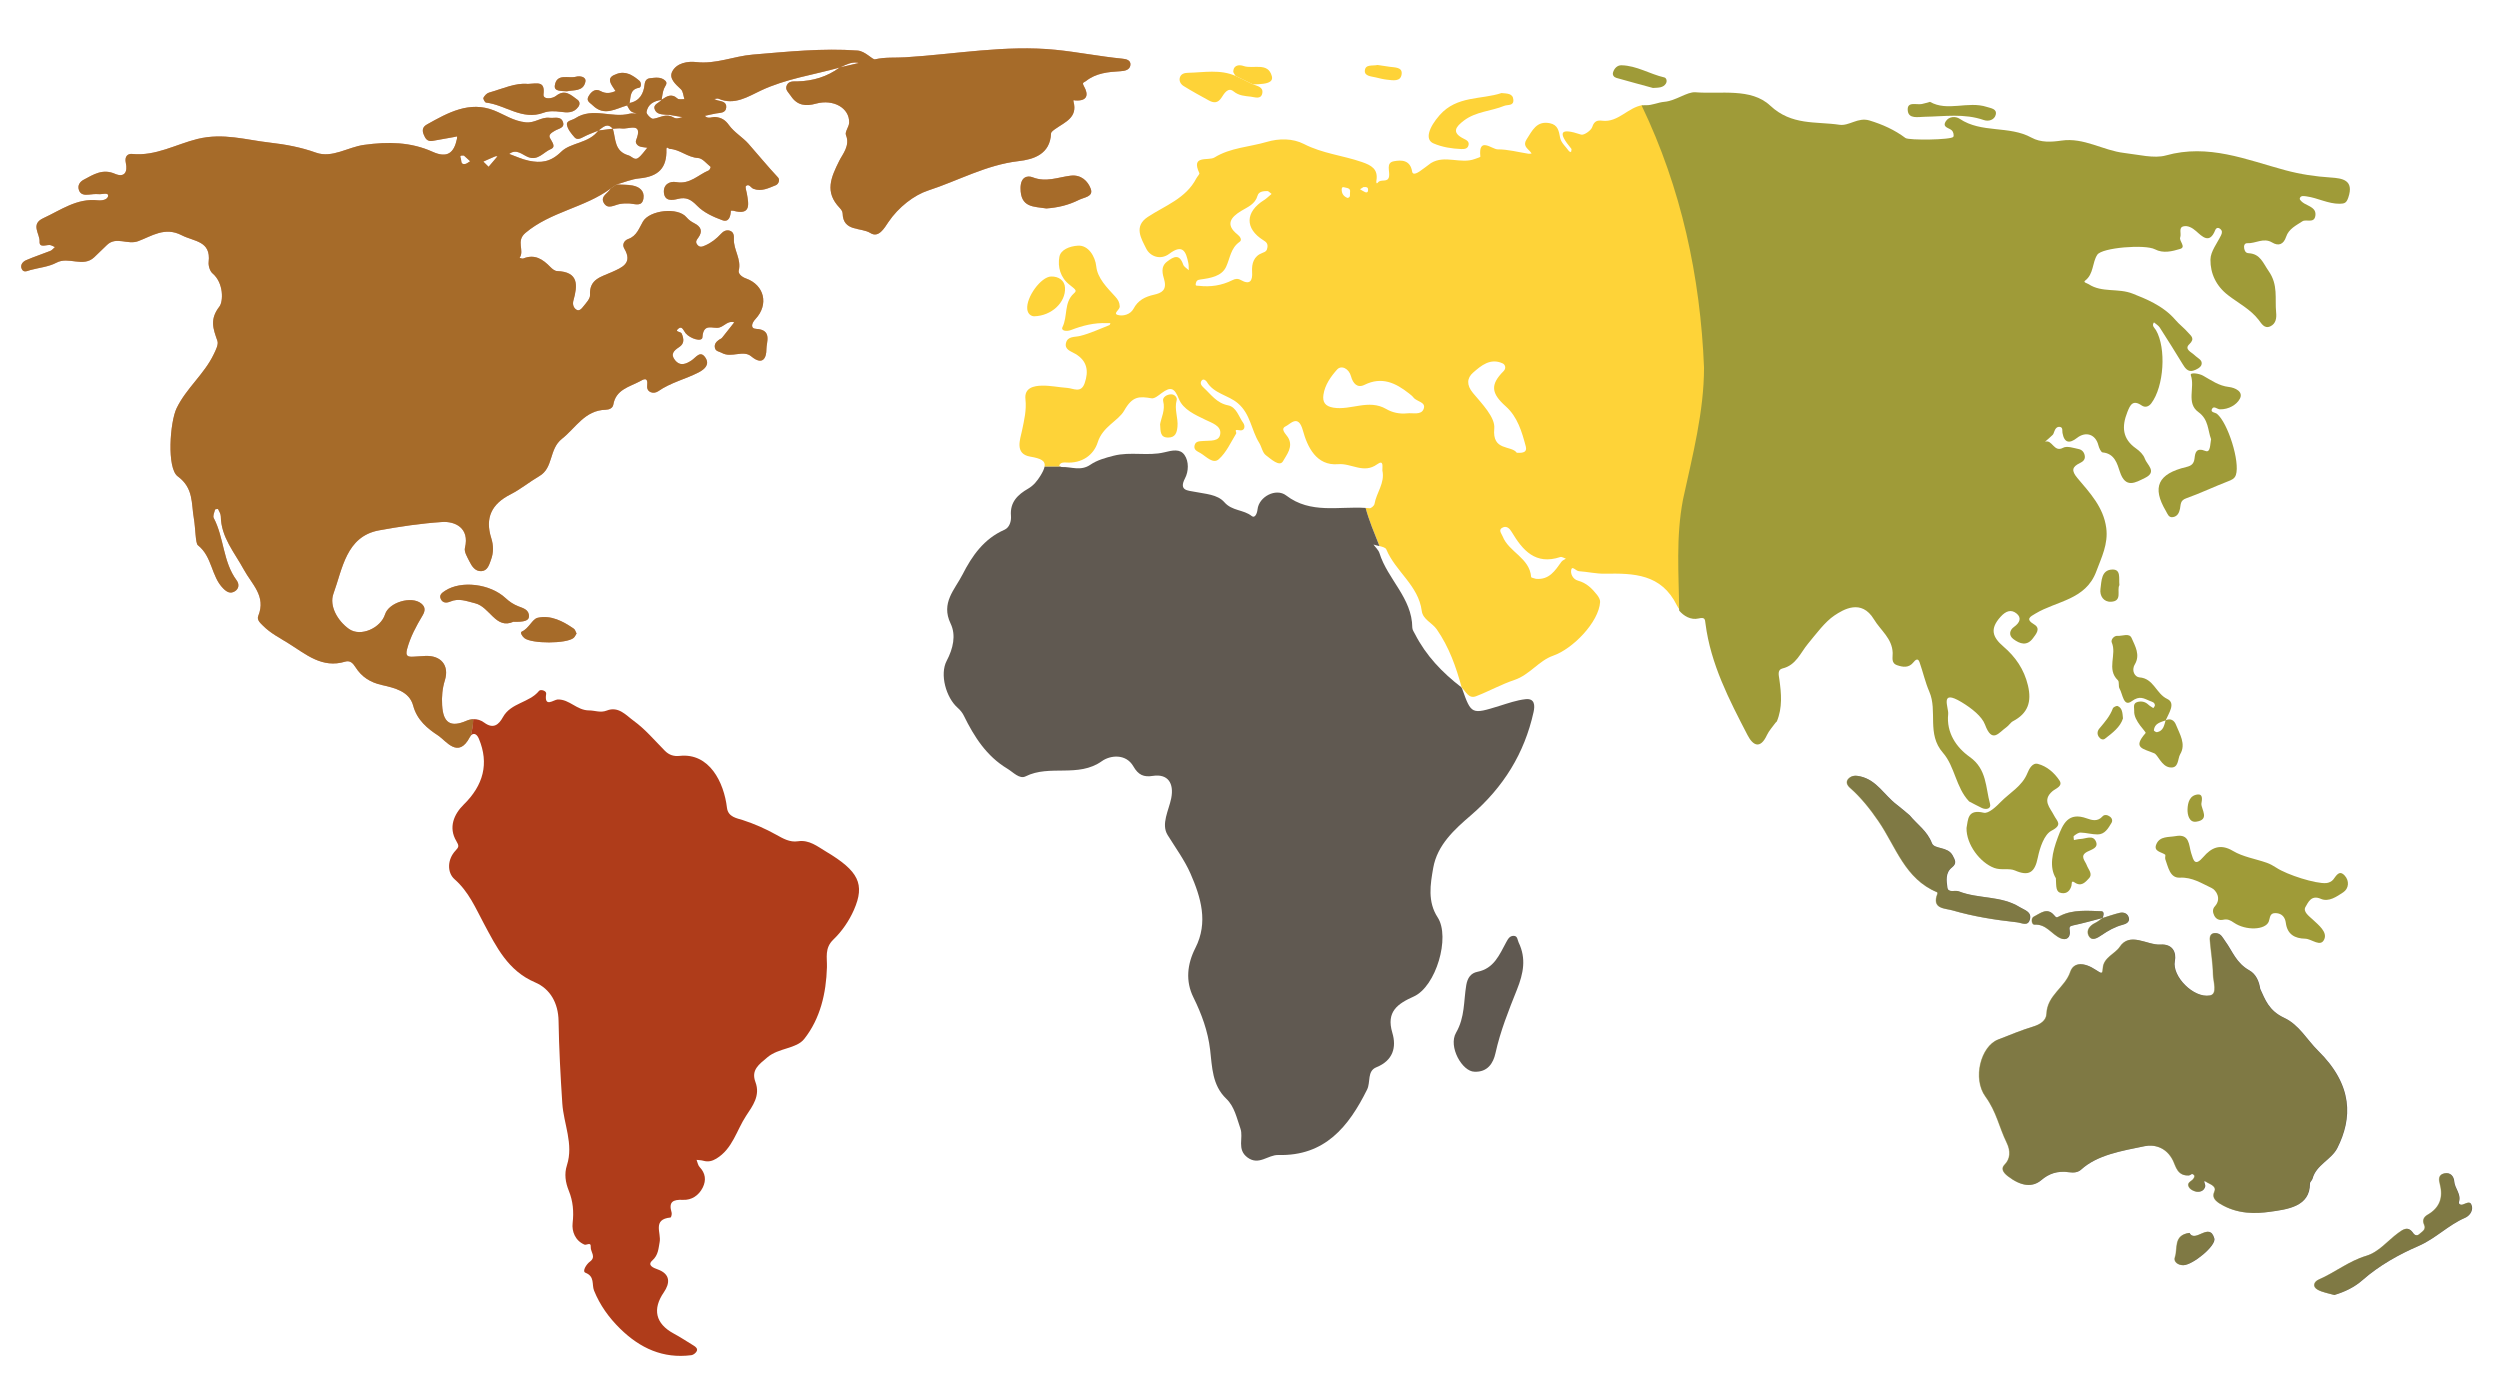<svg xmlns="http://www.w3.org/2000/svg" xmlns:xlink="http://www.w3.org/1999/xlink" width="450" zoomAndPan="magnify" viewBox="0 0 337.5 187.5" height="250" preserveAspectRatio="xMidYMid meet" version="1.0"><path fill="#af3c1a" d="M 113.387 9.098 C 113.375 9.105 113.367 9.113 113.355 9.117 C 113.367 9.117 113.383 9.109 113.395 9.109 C 113.414 9.102 113.43 9.094 113.445 9.082 C 113.426 9.09 113.406 9.094 113.387 9.098 Z M 89.301 13.48 C 89.301 13.488 89.293 13.488 89.293 13.492 C 89.297 13.492 89.305 13.492 89.309 13.492 C 89.309 13.488 89.312 13.48 89.312 13.473 C 89.309 13.477 89.305 13.48 89.301 13.48 Z M 82.734 17.379 C 82.734 17.379 82.727 17.379 82.727 17.379 C 82.727 17.379 82.727 17.379 82.73 17.383 C 82.73 17.383 82.734 17.383 82.734 17.383 C 82.734 17.379 82.734 17.379 82.734 17.379 Z M 80.777 17.617 C 80.773 17.625 80.773 17.629 80.77 17.633 C 80.773 17.633 80.777 17.629 80.785 17.625 C 80.789 17.625 80.793 17.617 80.797 17.617 C 80.789 17.617 80.785 17.617 80.777 17.617 Z M 80.777 17.617 " fill-opacity="1" fill-rule="nonzero"/><path fill="#af3c1a" d="M 151.492 7.918 C 148.484 7.625 145.492 7.023 142.512 6.723 C 135.754 6.047 129 7.316 122.238 7.734 C 120.883 7.82 119.516 7.688 118.133 8.008 C 117.785 8.09 116.816 6.898 115.773 6.824 C 111.027 6.48 106.332 6.98 101.613 7.371 C 99.055 7.582 96.648 8.691 93.988 8.379 C 92.852 8.246 91.352 8.492 90.754 9.656 C 90.273 10.594 91.199 11.367 91.922 12.051 C 92.23 12.336 92.246 12.93 92.395 13.383 C 92.078 13.367 91.645 13.473 91.465 13.309 C 90.648 12.555 89.992 13.008 89.312 13.473 C 89.312 13.48 89.309 13.488 89.309 13.492 C 89.305 13.492 89.297 13.492 89.293 13.492 C 88.973 13.914 88.145 14.062 88.383 14.75 C 88.625 15.457 89.383 15.441 90.027 15.496 C 90.145 15.508 90.27 15.492 90.387 15.512 C 90.973 15.609 91.559 15.711 92.141 15.812 C 91.855 15.875 91.562 16 91.281 15.977 C 91.016 15.953 90.773 15.746 90.5 15.668 C 89.664 15.43 88.945 15.941 88.172 16.035 C 87.898 16.07 87.234 15.391 87.281 15.125 C 87.453 14.07 88.277 13.621 89.293 13.492 C 89.293 13.488 89.301 13.488 89.301 13.48 C 89.305 13.48 89.309 13.477 89.312 13.473 C 89.41 12.973 89.449 12.449 89.633 11.98 C 89.773 11.613 90.191 11.266 89.816 10.902 C 89.234 10.336 88.457 10.488 87.746 10.562 C 87.309 10.609 87.078 10.895 87.023 11.391 C 86.891 12.645 86.363 13.629 84.992 13.906 C 84.879 14.016 84.77 14.125 84.656 14.234 C 84.82 14.5 84.941 14.816 85.168 15.012 C 85.375 15.191 85.699 15.234 85.969 15.34 C 85.645 15.34 85.305 15.27 85 15.348 C 82.598 15.992 80.012 14.422 77.66 15.969 C 77.238 16.242 76.438 16.281 76.535 16.852 C 76.645 17.461 77.129 18.047 77.57 18.543 C 77.902 18.918 78.355 18.711 78.789 18.477 C 79.418 18.141 80.105 17.91 80.77 17.633 C 80.773 17.629 80.773 17.625 80.777 17.621 C 80.785 17.621 80.789 17.617 80.797 17.617 C 81.398 17.199 81.965 16.496 82.727 17.379 C 82.727 17.379 82.734 17.379 82.734 17.379 C 82.734 17.379 82.734 17.379 82.734 17.383 C 83.133 17.367 83.543 17.289 83.93 17.344 C 84.871 17.484 86.871 16.383 85.871 18.941 C 85.738 19.277 86.023 19.66 86.41 19.781 C 86.723 19.883 87.062 19.891 87.391 19.941 C 86.98 20.414 86.633 20.977 86.137 21.336 C 85.664 21.68 85.258 21.094 84.859 20.98 C 82.898 20.426 83.148 18.742 82.734 17.383 C 82.734 17.383 82.73 17.383 82.73 17.383 C 82.727 17.379 82.727 17.379 82.727 17.379 C 82.082 17.457 81.441 17.535 80.797 17.617 C 80.793 17.621 80.789 17.625 80.785 17.625 C 80.777 17.629 80.773 17.633 80.77 17.633 C 79.5 19.367 77.039 19.227 75.77 20.48 C 74.32 21.902 73.027 22.035 71.395 21.699 C 70.488 21.512 69.621 21.098 68.738 20.781 C 69.738 20.027 70.488 20.887 71.305 21.207 C 72.633 21.727 73.371 20.539 74.348 20.133 C 75.102 19.824 74.523 19.176 74.238 18.621 C 73.992 18.156 74.535 17.875 74.922 17.641 C 75.402 17.348 76.297 17.277 75.992 16.449 C 75.688 15.633 74.859 15.984 74.191 15.902 C 73.051 15.766 72.23 16.645 70.973 16.516 C 69.301 16.34 68.117 15.477 66.703 14.914 C 63.379 13.59 60.469 15.215 57.641 16.801 C 57.102 17.102 56.949 17.52 57.188 18.129 C 57.418 18.719 57.699 19.145 58.414 19.016 C 59.367 18.844 60.32 18.676 61.273 18.504 C 61.418 18.477 61.562 18.441 61.707 18.41 C 61.703 18.523 61.715 18.645 61.688 18.754 C 61.289 20.645 60.395 21.391 58.402 20.492 C 55.449 19.156 52.387 19.113 49.148 19.559 C 46.953 19.859 44.832 21.387 42.66 20.609 C 40.602 19.871 38.523 19.492 36.41 19.25 C 33.188 18.887 30.137 17.906 26.652 18.762 C 23.77 19.473 21.016 21.098 17.863 20.785 C 17.199 20.719 16.797 21.152 16.988 22.004 C 17.25 23.16 16.844 24.039 15.512 23.461 C 13.848 22.738 12.609 23.566 11.301 24.262 C 10.766 24.547 10.43 25.051 10.664 25.684 C 10.883 26.289 11.422 26.332 11.984 26.273 C 12.426 26.23 12.879 26.168 13.316 26.211 C 13.77 26.258 14.602 25.953 14.598 26.395 C 14.594 26.973 13.742 27.102 13.211 27.043 C 10.371 26.73 8.199 28.371 5.832 29.461 C 4.074 30.273 5.406 31.578 5.344 32.617 C 5.293 33.461 6.156 33.07 6.68 33.074 C 6.926 33.078 7.172 33.254 7.418 33.355 C 7.215 33.527 7.039 33.773 6.805 33.867 C 5.715 34.301 4.594 34.66 3.52 35.129 C 3.078 35.32 2.684 35.773 2.941 36.316 C 3.207 36.867 3.703 36.562 4.121 36.449 C 5.293 36.133 6.57 36.02 7.613 35.465 C 9.277 34.574 11.207 36.156 12.723 34.727 C 13.297 34.18 13.867 33.621 14.441 33.07 C 15.688 31.871 17.207 33.09 18.645 32.559 C 20.465 31.891 22.234 30.57 24.531 31.758 C 26.207 32.625 28.504 32.5 28.168 35.355 C 28.109 35.855 28.332 36.602 28.695 36.91 C 30.23 38.207 30.141 40.715 29.625 41.379 C 28.273 43.117 28.781 44.395 29.348 46.012 C 29.523 46.504 29.129 47.258 28.855 47.828 C 27.578 50.508 25.16 52.395 23.848 55.098 C 22.941 56.961 22.496 63.207 23.996 64.309 C 26.16 65.898 25.809 67.938 26.176 70.023 C 26.391 71.273 26.387 73.344 26.707 73.598 C 28.672 75.145 28.5 77.789 30.117 79.422 C 30.625 79.938 31.09 80.184 31.688 79.832 C 32.285 79.477 32.312 78.836 31.941 78.34 C 30.086 75.836 30.258 72.598 28.855 69.934 C 28.707 69.656 28.934 69.168 29.035 68.789 C 29.051 68.734 29.422 68.688 29.441 68.727 C 29.594 69.043 29.805 69.379 29.809 69.715 C 29.844 72.531 31.68 74.613 32.91 76.883 C 34.004 78.895 35.953 80.469 34.867 83.145 C 34.648 83.68 35.125 84.09 35.516 84.48 C 36.523 85.488 37.77 86.117 38.961 86.863 C 41.324 88.34 43.48 90.266 46.605 89.32 C 47.277 89.121 47.664 89.551 47.984 90.059 C 48.828 91.395 50.004 92.137 51.578 92.484 C 53.281 92.867 55.266 93.344 55.773 95.242 C 56.297 97.223 57.742 98.379 59.145 99.293 C 60.215 99.992 61.863 102.516 63.43 99.504 C 63.469 99.43 63.512 99.363 63.559 99.309 C 63.73 98.543 63.898 97.781 63.875 97.086 C 63.578 97.102 63.273 97.172 62.961 97.309 C 60.816 98.238 59.82 97.59 59.688 95.195 C 59.621 94.059 59.711 92.945 60.059 91.836 C 60.68 89.824 59.527 88.445 57.383 88.555 C 56.855 88.578 56.332 88.633 55.805 88.652 C 55.102 88.684 54.691 88.625 54.953 87.641 C 55.391 85.984 56.188 84.523 57.047 83.086 C 57.426 82.453 57.438 81.938 56.875 81.48 C 55.559 80.398 52.492 81.324 51.984 82.93 C 51.402 84.785 48.691 86.023 47.113 84.91 C 45.566 83.809 44.418 81.789 45.016 80.145 C 46.238 76.797 46.723 72.414 51.168 71.598 C 53.973 71.082 56.859 70.656 59.699 70.469 C 61.379 70.359 63.441 71.238 62.766 73.969 C 62.637 74.492 63.082 75.203 63.367 75.777 C 63.691 76.438 64.145 77.141 64.961 77.105 C 65.832 77.074 66.043 76.227 66.289 75.551 C 66.641 74.609 66.625 73.613 66.328 72.68 C 65.445 69.906 66.367 68.031 68.926 66.738 C 70.285 66.047 71.488 65.043 72.812 64.273 C 74.734 63.16 74.09 60.637 75.859 59.242 C 77.742 57.762 78.938 55.387 81.766 55.316 C 82.219 55.305 82.715 55.125 82.801 54.613 C 83.145 52.598 84.941 52.242 86.363 51.488 C 86.77 51.273 87.527 50.727 87.371 52.07 C 87.266 52.977 88.242 53.242 88.855 52.816 C 90.535 51.645 92.523 51.191 94.309 50.277 C 95.18 49.828 95.828 49.18 95.227 48.281 C 94.539 47.246 93.957 48.262 93.363 48.652 C 92.613 49.152 91.809 49.488 91.113 48.605 C 90.469 47.793 90.996 47.309 91.684 46.859 C 92.395 46.395 92.34 45.777 92.035 45.043 C 91.906 44.73 91.043 44.84 91.539 44.398 C 92.09 43.91 92.25 44.605 92.555 44.977 C 93.18 45.738 94.785 46.207 94.828 45.535 C 94.953 43.52 96.254 44.438 97.098 44.219 C 97.793 44.035 98.277 43.238 99.129 43.516 C 98.578 44.211 98.035 44.914 97.477 45.602 C 97.379 45.723 97.203 45.773 97.07 45.867 C 96.684 46.137 96.391 46.48 96.52 46.984 C 96.633 47.453 97.098 47.445 97.441 47.637 C 98.73 48.375 100.332 47.199 101.41 48.102 C 103.043 49.461 103.477 48.184 103.465 47.152 C 103.453 46.223 104.301 44.508 102.074 44.398 C 101.289 44.359 101.445 43.652 101.988 43.07 C 103.82 41.109 103.199 38.484 100.711 37.594 C 100.129 37.387 99.625 36.949 99.734 36.512 C 100.105 34.973 99.012 33.715 99.074 32.266 C 99.094 31.805 99.055 31.332 98.539 31.152 C 98.062 30.988 97.641 31.223 97.34 31.559 C 96.727 32.227 96.039 32.77 95.207 33.133 C 94.82 33.301 94.461 33.465 94.125 33.023 C 93.824 32.633 94.051 32.387 94.277 32.074 C 94.902 31.207 94.625 30.59 93.711 30.129 C 93.336 29.938 92.953 29.672 92.688 29.348 C 91.531 27.918 87.699 28.367 86.797 29.91 C 86.297 30.758 85.973 31.859 84.82 32.262 C 84.301 32.441 83.941 32.984 84.277 33.551 C 85.469 35.555 83.949 36.117 82.605 36.73 C 81.207 37.375 79.527 37.645 79.656 39.82 C 79.684 40.32 79.133 40.891 78.762 41.359 C 78.539 41.641 78.188 42.102 77.762 41.773 C 77.422 41.52 77.27 41.086 77.41 40.574 C 77.973 38.551 78.184 36.699 75.203 36.594 C 74.895 36.586 74.543 36.297 74.305 36.051 C 73.281 34.996 72.191 34.262 70.641 34.898 C 70.508 34.953 70.309 34.844 70.141 34.809 C 70.855 33.816 69.609 32.559 70.93 31.445 C 74.348 28.562 78.93 28.051 82.445 25.449 C 82.703 25.27 82.965 25.09 83.23 24.906 C 84.254 24.621 85.262 24.18 86.305 24.082 C 88.891 23.836 90.035 22.68 89.965 20.184 C 89.953 19.668 90.254 20.09 90.414 20.098 C 91.785 20.168 92.816 21.25 94.234 21.328 C 94.828 21.359 95.387 22.086 95.938 22.527 C 95.969 22.551 95.816 22.945 95.68 23.004 C 94.254 23.598 93.129 24.918 91.309 24.586 C 90.41 24.422 89.523 24.91 89.629 26.012 C 89.746 27.188 90.734 27.051 91.52 26.852 C 92.645 26.566 93.293 26.938 94.117 27.781 C 95 28.691 96.301 29.285 97.523 29.73 C 98.395 30.047 98.637 29.211 98.66 28.453 C 98.66 28.445 98.867 28.414 98.969 28.441 C 101.414 29.117 101.078 27.582 100.824 26.109 C 100.762 25.766 100.566 25.234 100.707 25.109 C 101.125 24.75 101.367 25.359 101.711 25.488 C 102.805 25.902 103.762 25.387 104.719 25.008 C 105.133 24.844 105.305 24.254 105.039 23.965 C 103.652 22.488 102.375 20.918 101.043 19.41 C 100.277 18.539 99.109 17.871 98.395 16.871 C 97.918 16.203 97.402 15.887 96.621 15.801 C 96.133 15.746 95.59 16.125 95.148 15.641 C 95.645 15.535 96.137 15.41 96.637 15.32 C 97.219 15.211 97.984 15.301 98.043 14.484 C 98.098 13.73 97.391 13.68 96.848 13.547 C 96.699 13.508 96.562 13.43 96.422 13.371 C 96.617 13.352 96.848 13.258 97.004 13.328 C 99.141 14.262 100.992 13.035 102.68 12.242 C 106.105 10.621 109.789 10.117 113.355 9.117 C 113.367 9.113 113.375 9.105 113.387 9.098 C 113.406 9.094 113.426 9.09 113.445 9.086 C 114.184 8.746 114.906 8.348 115.766 8.457 C 115.816 8.465 115.867 8.492 115.918 8.512 C 115.094 8.703 114.273 8.891 113.445 9.086 C 113.43 9.094 113.414 9.102 113.395 9.109 C 113.383 9.109 113.367 9.117 113.355 9.117 C 111.656 10.367 109.738 10.938 107.645 10.988 C 107.121 11 106.523 10.906 106.234 11.477 C 105.918 12.109 106.453 12.473 106.766 12.949 C 107.629 14.273 108.812 14.367 110.152 13.992 C 112.496 13.344 114.699 14.57 114.637 16.559 C 114.621 17.129 114.027 17.809 114.203 18.23 C 114.793 19.645 113.75 20.812 113.316 21.68 C 112.176 23.965 111.297 25.918 113.355 28.062 C 113.543 28.258 113.75 28.543 113.754 28.793 C 113.812 31.312 116.234 30.656 117.508 31.461 C 118.613 32.16 119.375 30.812 119.934 29.977 C 121.289 27.969 123.402 26.336 125.309 25.715 C 129.359 24.395 133.156 22.25 137.523 21.75 C 139.5 21.52 141.777 20.84 141.891 18.012 C 141.898 17.789 142.273 17.543 142.52 17.371 C 143.797 16.469 145.504 15.859 144.926 13.73 C 144.84 13.414 145.035 13.555 145.18 13.562 C 146.816 13.66 146.984 12.781 146.324 11.625 C 146.02 11.086 146.371 11.129 146.586 10.957 C 147.961 9.855 149.602 9.711 151.273 9.613 C 151.824 9.582 152.523 9.457 152.605 8.785 C 152.688 8.09 151.984 7.965 151.492 7.918 Z M 62.793 22.141 C 62.121 22.25 62.336 21.629 62.184 21.32 C 62.055 21.047 62.191 20.957 62.629 21 C 62.844 21.195 63.16 21.48 63.473 21.766 C 63.246 21.895 63.031 22.102 62.793 22.141 Z M 65.961 22.52 C 65.723 22.285 65.484 22.047 65.246 21.816 C 65.781 21.578 66.309 21.332 66.852 21.109 C 66.969 21.062 67.121 21.105 67.164 21.105 C 66.77 21.57 66.363 22.043 65.961 22.52 Z M 65.961 22.52 " fill-opacity="1" fill-rule="nonzero"/><path fill="#af3c1a" d="M 71.258 11.332 C 72.559 11.27 73.598 10.902 73.375 12.738 C 73.285 13.457 74.523 13.371 75.062 12.945 C 76.277 11.988 77.074 12.828 77.941 13.453 C 78.293 13.703 78.316 14.09 78.07 14.426 C 77.453 15.273 76.605 15.227 75.664 15.094 C 74.922 14.992 74.074 14.961 73.395 15.215 C 70.508 16.297 68.23 14.156 65.613 13.848 C 65.461 13.832 65.195 13.328 65.262 13.203 C 65.418 12.914 65.711 12.59 66.012 12.504 C 67.832 11.988 69.594 11.152 71.258 11.332 Z M 71.258 11.332 " fill-opacity="1" fill-rule="nonzero"/><path fill="#af3c1a" d="M 141.258 28.141 C 139.574 27.863 137.754 28.074 137.773 25.379 C 137.789 23.828 138.738 23.672 139.418 23.938 C 141.219 24.645 142.836 23.926 144.52 23.719 C 145.953 23.539 146.871 24.453 147.25 25.488 C 147.645 26.566 146.352 26.629 145.629 26.996 C 144.23 27.703 142.758 28.035 141.258 28.141 Z M 141.258 28.141 " fill-opacity="1" fill-rule="nonzero"/><path fill="#af3c1a" d="M 69.312 83.938 C 66.906 85.008 66.148 81.93 64.129 81.438 C 62.965 81.152 61.957 80.715 60.789 81.211 C 60.293 81.418 59.785 81.426 59.52 80.891 C 59.227 80.309 59.695 80.012 60.113 79.738 C 62.266 78.34 66.16 78.797 68.254 80.746 C 68.773 81.23 69.316 81.59 69.969 81.848 C 70.625 82.109 71.453 82.293 71.41 83.246 C 71.383 83.781 70.742 83.992 69.312 83.938 Z M 69.312 83.938 " fill-opacity="1" fill-rule="nonzero"/><path fill="#af3c1a" d="M 84.992 13.906 C 84.879 14.016 84.77 14.125 84.656 14.234 C 83.117 14.656 81.605 15.758 80.031 14.234 C 79.641 13.855 79.094 13.641 79.453 13 C 79.793 12.398 80.355 11.906 81.039 12.277 C 81.781 12.684 82.41 12.598 83.098 12.289 C 82.875 11.93 82.602 11.594 82.438 11.215 C 82.109 10.453 82.691 10.195 83.227 9.992 C 84.465 9.523 85.422 10.16 86.305 10.891 C 86.605 11.141 86.59 11.793 86.285 11.844 C 85.004 12.062 85.172 13.07 84.992 13.906 Z M 84.992 13.906 " fill-opacity="1" fill-rule="nonzero"/><path fill="#af3c1a" d="M 77.836 85.527 C 77.695 85.742 77.605 85.98 77.434 86.121 C 76.465 86.922 71.789 86.922 70.801 86.148 C 70.492 85.906 70.176 85.379 70.441 85.266 C 71.406 84.848 71.852 83.57 72.582 83.402 C 74.348 83 76 83.855 77.473 84.879 C 77.648 85 77.703 85.285 77.836 85.527 Z M 77.836 85.527 " fill-opacity="1" fill-rule="nonzero"/><path fill="#af3c1a" d="M 82.441 25.453 C 82.703 25.27 82.969 25.086 83.23 24.906 C 83.949 24.945 84.684 24.91 85.387 25.043 C 86.305 25.215 87.031 25.758 86.867 26.789 C 86.68 27.953 85.758 27.527 85.02 27.473 C 84.578 27.441 84.125 27.461 83.691 27.535 C 82.934 27.664 82.043 28.344 81.504 27.375 C 81.016 26.492 82.094 26.086 82.441 25.453 Z M 82.441 25.453 " fill-opacity="1" fill-rule="nonzero"/><path fill="#af3c1a" d="M 76.527 12.328 C 75.793 12.254 74.785 12.375 74.898 11.555 C 75.141 9.832 76.766 10.641 77.777 10.355 C 78.246 10.227 79.188 10.328 79.023 11.062 C 78.723 12.391 77.406 12.117 76.527 12.328 Z M 76.527 12.328 " fill-opacity="1" fill-rule="nonzero"/><path fill="#9f9b38" d="M 151.492 7.918 C 148.484 7.625 145.492 7.023 142.512 6.723 C 135.754 6.047 129 7.316 122.238 7.734 C 120.883 7.82 119.516 7.691 118.133 8.008 C 117.785 8.09 116.816 6.898 115.773 6.824 C 111.027 6.484 106.332 6.98 101.613 7.371 C 99.055 7.582 96.648 8.691 93.988 8.379 C 92.852 8.246 91.352 8.492 90.754 9.656 C 90.273 10.594 91.199 11.367 91.922 12.051 C 92.23 12.34 92.246 12.934 92.395 13.383 C 92.078 13.367 91.645 13.477 91.465 13.309 C 90.648 12.555 89.992 13.012 89.312 13.477 C 89.312 13.48 89.309 13.488 89.309 13.492 C 89.305 13.492 89.297 13.492 89.293 13.492 C 88.973 13.914 88.145 14.062 88.383 14.75 C 88.625 15.457 89.383 15.441 90.027 15.496 C 90.145 15.508 90.27 15.492 90.387 15.512 C 90.973 15.609 91.559 15.711 92.141 15.812 C 91.855 15.875 91.562 16 91.281 15.977 C 91.016 15.953 90.773 15.746 90.5 15.668 C 89.664 15.43 88.945 15.941 88.172 16.039 C 87.898 16.07 87.234 15.391 87.281 15.129 C 87.453 14.07 88.277 13.621 89.293 13.492 C 89.293 13.488 89.301 13.488 89.301 13.48 C 89.305 13.48 89.309 13.477 89.312 13.477 C 89.41 12.973 89.449 12.449 89.633 11.98 C 89.773 11.613 90.191 11.266 89.816 10.902 C 89.234 10.336 88.457 10.488 87.746 10.562 C 87.309 10.609 87.078 10.895 87.023 11.391 C 86.891 12.645 86.363 13.629 84.992 13.906 C 84.879 14.016 84.77 14.125 84.656 14.234 C 84.82 14.5 84.941 14.816 85.168 15.012 C 85.375 15.191 85.699 15.238 85.969 15.34 C 85.645 15.34 85.305 15.27 85 15.348 C 82.598 15.992 80.012 14.422 77.66 15.969 C 77.238 16.246 76.438 16.281 76.535 16.852 C 76.645 17.461 77.129 18.047 77.57 18.543 C 77.902 18.918 78.355 18.711 78.789 18.477 C 79.418 18.141 80.105 17.91 80.77 17.633 C 80.773 17.629 80.773 17.625 80.777 17.621 C 80.785 17.621 80.789 17.617 80.797 17.617 C 81.398 17.199 81.965 16.496 82.727 17.379 C 82.727 17.379 82.734 17.379 82.734 17.379 C 82.734 17.379 82.734 17.379 82.734 17.383 C 83.133 17.367 83.543 17.289 83.93 17.344 C 84.871 17.484 86.871 16.383 85.871 18.941 C 85.738 19.277 86.023 19.66 86.41 19.781 C 86.723 19.883 87.062 19.891 87.391 19.941 C 86.98 20.414 86.633 20.977 86.137 21.336 C 85.664 21.68 85.258 21.094 84.859 20.98 C 82.898 20.426 83.148 18.742 82.734 17.383 C 82.734 17.383 82.73 17.383 82.73 17.383 C 82.727 17.379 82.727 17.379 82.727 17.379 C 82.082 17.457 81.441 17.535 80.797 17.617 C 80.793 17.621 80.789 17.625 80.785 17.625 C 80.777 17.629 80.773 17.633 80.77 17.633 C 79.5 19.367 77.039 19.227 75.77 20.48 C 74.32 21.902 73.027 22.035 71.395 21.699 C 70.488 21.512 69.621 21.098 68.738 20.781 C 69.738 20.027 70.488 20.887 71.305 21.207 C 72.633 21.727 73.371 20.539 74.348 20.133 C 75.102 19.824 74.523 19.176 74.238 18.621 C 73.992 18.156 74.535 17.879 74.922 17.641 C 75.402 17.348 76.297 17.277 75.992 16.449 C 75.688 15.633 74.859 15.984 74.191 15.902 C 73.051 15.766 72.23 16.645 70.973 16.516 C 69.301 16.34 68.117 15.477 66.703 14.914 C 63.379 13.59 60.469 15.215 57.641 16.801 C 57.102 17.102 56.949 17.52 57.188 18.129 C 57.418 18.719 57.699 19.145 58.414 19.016 C 59.367 18.848 60.32 18.676 61.273 18.504 C 61.418 18.477 61.562 18.441 61.707 18.41 C 61.703 18.523 61.715 18.645 61.688 18.754 C 61.289 20.645 60.395 21.391 58.402 20.492 C 55.449 19.156 52.387 19.113 49.148 19.559 C 46.953 19.859 44.832 21.387 42.66 20.609 C 40.602 19.871 38.523 19.492 36.41 19.254 C 33.188 18.887 30.137 17.906 26.652 18.762 C 23.77 19.473 21.016 21.098 17.863 20.785 C 17.199 20.719 16.797 21.152 16.988 22.004 C 17.25 23.16 16.844 24.039 15.512 23.461 C 13.848 22.738 12.609 23.566 11.301 24.262 C 10.766 24.547 10.43 25.051 10.664 25.684 C 10.883 26.289 11.422 26.332 11.984 26.273 C 12.426 26.23 12.879 26.168 13.316 26.211 C 13.77 26.258 14.602 25.953 14.598 26.395 C 14.594 26.973 13.742 27.102 13.211 27.043 C 10.371 26.73 8.199 28.371 5.832 29.461 C 4.074 30.273 5.406 31.578 5.344 32.617 C 5.293 33.461 6.156 33.07 6.68 33.074 C 6.926 33.078 7.172 33.258 7.418 33.355 C 7.215 33.527 7.039 33.773 6.805 33.867 C 5.715 34.301 4.594 34.66 3.52 35.129 C 3.078 35.324 2.684 35.773 2.941 36.316 C 3.207 36.867 3.703 36.562 4.121 36.449 C 5.293 36.133 6.57 36.02 7.613 35.465 C 9.277 34.574 11.207 36.156 12.723 34.727 C 13.297 34.18 13.867 33.621 14.441 33.07 C 15.688 31.871 17.207 33.09 18.645 32.559 C 20.465 31.891 22.234 30.57 24.531 31.758 C 26.207 32.625 28.504 32.5 28.168 35.355 C 28.109 35.859 28.332 36.602 28.695 36.91 C 30.23 38.207 30.141 40.715 29.625 41.379 C 28.273 43.117 28.781 44.395 29.348 46.012 C 29.523 46.504 29.129 47.258 28.855 47.828 C 27.578 50.508 25.16 52.395 23.848 55.098 C 22.941 56.961 22.496 63.207 23.996 64.309 C 26.16 65.898 25.809 67.938 26.176 70.023 C 26.391 71.273 26.387 73.344 26.707 73.598 C 28.672 75.145 28.5 77.789 30.117 79.422 C 30.625 79.938 31.09 80.184 31.688 79.832 C 32.285 79.477 32.312 78.836 31.941 78.34 C 30.086 75.836 30.258 72.598 28.855 69.934 C 28.707 69.656 28.934 69.168 29.035 68.793 C 29.051 68.734 29.422 68.688 29.441 68.727 C 29.594 69.043 29.805 69.379 29.809 69.715 C 29.844 72.531 31.68 74.613 32.91 76.883 C 34.004 78.895 35.953 80.469 34.867 83.145 C 34.648 83.68 35.125 84.09 35.516 84.48 C 36.523 85.488 37.77 86.121 38.961 86.863 C 41.324 88.34 43.48 90.266 46.605 89.32 C 47.277 89.121 47.664 89.551 47.984 90.059 C 48.828 91.395 50.004 92.137 51.578 92.484 C 53.281 92.867 55.266 93.344 55.773 95.242 C 56.297 97.223 57.742 98.379 59.145 99.293 C 60.215 99.992 61.863 102.516 63.43 99.504 C 63.469 99.43 63.512 99.363 63.559 99.309 C 63.73 98.543 63.898 97.781 63.875 97.086 C 63.578 97.102 63.273 97.172 62.961 97.309 C 60.816 98.238 59.82 97.59 59.688 95.195 C 59.621 94.062 59.711 92.945 60.059 91.836 C 60.68 89.824 59.527 88.445 57.383 88.555 C 56.855 88.578 56.332 88.633 55.805 88.652 C 55.102 88.684 54.691 88.625 54.953 87.641 C 55.391 85.984 56.188 84.523 57.047 83.086 C 57.426 82.453 57.438 81.938 56.875 81.48 C 55.559 80.398 52.492 81.324 51.984 82.93 C 51.402 84.785 48.691 86.023 47.113 84.91 C 45.566 83.809 44.418 81.789 45.016 80.145 C 46.238 76.797 46.723 72.414 51.168 71.598 C 53.973 71.082 56.859 70.656 59.699 70.469 C 61.379 70.359 63.441 71.238 62.766 73.969 C 62.637 74.492 63.082 75.203 63.367 75.777 C 63.691 76.438 64.145 77.141 64.961 77.105 C 65.832 77.074 66.043 76.227 66.289 75.551 C 66.641 74.609 66.625 73.613 66.328 72.68 C 65.445 69.906 66.367 68.031 68.926 66.738 C 70.285 66.047 71.488 65.043 72.812 64.273 C 74.734 63.16 74.09 60.637 75.859 59.242 C 77.742 57.762 78.938 55.387 81.766 55.316 C 82.219 55.305 82.715 55.125 82.801 54.613 C 83.145 52.598 84.941 52.242 86.363 51.488 C 86.77 51.277 87.527 50.727 87.371 52.07 C 87.266 52.977 88.242 53.246 88.855 52.82 C 90.535 51.645 92.523 51.191 94.309 50.277 C 95.18 49.828 95.828 49.18 95.227 48.281 C 94.539 47.246 93.957 48.262 93.363 48.652 C 92.613 49.152 91.809 49.488 91.113 48.605 C 90.469 47.793 90.996 47.309 91.684 46.859 C 92.395 46.395 92.34 45.777 92.035 45.043 C 91.906 44.73 91.043 44.84 91.539 44.398 C 92.09 43.91 92.25 44.605 92.555 44.977 C 93.18 45.738 94.785 46.207 94.828 45.535 C 94.953 43.523 96.254 44.438 97.098 44.219 C 97.793 44.035 98.277 43.238 99.129 43.516 C 98.578 44.211 98.035 44.914 97.477 45.602 C 97.379 45.723 97.203 45.773 97.07 45.867 C 96.684 46.137 96.391 46.48 96.52 46.984 C 96.633 47.453 97.098 47.445 97.441 47.637 C 98.73 48.375 100.332 47.199 101.41 48.102 C 103.043 49.461 103.477 48.184 103.465 47.152 C 103.453 46.223 104.301 44.512 102.074 44.398 C 101.289 44.359 101.445 43.652 101.988 43.07 C 103.82 41.109 103.199 38.484 100.711 37.594 C 100.129 37.387 99.625 36.949 99.734 36.512 C 100.105 34.973 99.012 33.715 99.074 32.266 C 99.094 31.805 99.055 31.332 98.539 31.152 C 98.062 30.988 97.641 31.223 97.34 31.559 C 96.727 32.227 96.039 32.773 95.207 33.133 C 94.82 33.301 94.461 33.465 94.125 33.023 C 93.824 32.633 94.051 32.387 94.277 32.074 C 94.902 31.207 94.625 30.59 93.711 30.129 C 93.336 29.938 92.953 29.672 92.688 29.348 C 91.531 27.918 87.699 28.367 86.797 29.91 C 86.297 30.758 85.973 31.863 84.82 32.262 C 84.301 32.441 83.941 32.984 84.277 33.551 C 85.469 35.555 83.949 36.117 82.605 36.73 C 81.207 37.375 79.527 37.645 79.656 39.82 C 79.684 40.32 79.133 40.891 78.762 41.359 C 78.539 41.641 78.188 42.102 77.762 41.773 C 77.422 41.52 77.27 41.086 77.41 40.574 C 77.973 38.551 78.184 36.699 75.203 36.594 C 74.895 36.586 74.543 36.297 74.305 36.051 C 73.281 34.996 72.191 34.262 70.641 34.898 C 70.508 34.953 70.309 34.844 70.141 34.809 C 70.855 33.816 69.609 32.559 70.93 31.445 C 74.348 28.562 78.93 28.051 82.445 25.449 C 82.703 25.27 82.965 25.09 83.23 24.906 C 84.254 24.621 85.262 24.18 86.305 24.082 C 88.891 23.836 90.035 22.68 89.965 20.184 C 89.953 19.668 90.254 20.094 90.414 20.098 C 91.785 20.168 92.816 21.25 94.234 21.328 C 94.828 21.359 95.387 22.086 95.938 22.527 C 95.969 22.551 95.816 22.945 95.68 23.004 C 94.254 23.598 93.129 24.918 91.309 24.586 C 90.41 24.422 89.523 24.91 89.629 26.012 C 89.746 27.188 90.734 27.051 91.52 26.852 C 92.645 26.566 93.293 26.938 94.117 27.781 C 95 28.691 96.301 29.285 97.523 29.73 C 98.395 30.047 98.637 29.211 98.66 28.453 C 98.66 28.445 98.867 28.414 98.969 28.441 C 101.414 29.117 101.078 27.582 100.824 26.109 C 100.762 25.766 100.566 25.234 100.707 25.109 C 101.125 24.75 101.367 25.359 101.711 25.488 C 102.805 25.902 103.762 25.387 104.719 25.008 C 105.133 24.844 105.305 24.254 105.039 23.965 C 103.652 22.488 102.375 20.918 101.043 19.41 C 100.277 18.539 99.109 17.871 98.395 16.871 C 97.918 16.203 97.402 15.887 96.621 15.801 C 96.133 15.746 95.59 16.125 95.148 15.641 C 95.645 15.535 96.137 15.41 96.637 15.32 C 97.219 15.211 97.984 15.301 98.043 14.484 C 98.098 13.73 97.391 13.68 96.848 13.547 C 96.699 13.508 96.562 13.43 96.422 13.371 C 96.617 13.352 96.848 13.258 97.004 13.328 C 99.141 14.262 100.992 13.035 102.68 12.242 C 106.105 10.621 109.789 10.117 113.355 9.117 C 113.367 9.113 113.375 9.105 113.387 9.098 C 113.406 9.094 113.426 9.09 113.445 9.086 C 114.184 8.746 114.906 8.348 115.766 8.457 C 115.816 8.465 115.867 8.492 115.918 8.512 C 115.094 8.703 114.273 8.891 113.445 9.086 C 113.43 9.094 113.414 9.102 113.395 9.109 C 113.383 9.109 113.367 9.117 113.355 9.117 C 111.656 10.371 109.738 10.938 107.645 10.988 C 107.121 11 106.523 10.906 106.234 11.477 C 105.918 12.109 106.453 12.473 106.766 12.949 C 107.629 14.273 108.812 14.367 110.152 13.992 C 112.496 13.344 114.699 14.57 114.637 16.559 C 114.621 17.129 114.027 17.809 114.203 18.23 C 114.793 19.645 113.75 20.812 113.316 21.68 C 112.176 23.965 111.297 25.918 113.355 28.062 C 113.543 28.258 113.75 28.543 113.754 28.793 C 113.812 31.312 116.234 30.656 117.508 31.461 C 118.613 32.16 119.375 30.812 119.934 29.977 C 121.289 27.969 123.402 26.336 125.309 25.715 C 129.359 24.395 133.156 22.25 137.523 21.75 C 139.5 21.52 141.777 20.84 141.891 18.012 C 141.898 17.789 142.273 17.543 142.52 17.371 C 143.797 16.469 145.504 15.859 144.926 13.734 C 144.84 13.414 145.035 13.555 145.18 13.562 C 146.816 13.66 146.984 12.781 146.324 11.625 C 146.02 11.086 146.371 11.129 146.586 10.957 C 147.961 9.855 149.602 9.711 151.273 9.613 C 151.824 9.582 152.523 9.457 152.605 8.785 C 152.688 8.09 151.984 7.965 151.492 7.918 Z M 62.793 22.141 C 62.121 22.25 62.336 21.629 62.184 21.32 C 62.055 21.047 62.191 20.957 62.629 21 C 62.844 21.195 63.16 21.48 63.473 21.766 C 63.246 21.895 63.031 22.102 62.793 22.141 Z M 65.961 22.52 C 65.723 22.285 65.484 22.047 65.246 21.816 C 65.781 21.578 66.309 21.332 66.852 21.109 C 66.969 21.062 67.121 21.105 67.164 21.105 C 66.77 21.57 66.363 22.043 65.961 22.52 Z M 65.961 22.52 " fill-opacity="0.5" fill-rule="nonzero"/><path fill="#9f9b38" d="M 71.258 11.332 C 72.559 11.27 73.598 10.902 73.375 12.738 C 73.285 13.457 74.523 13.371 75.062 12.945 C 76.277 11.988 77.074 12.828 77.941 13.453 C 78.293 13.703 78.316 14.09 78.07 14.426 C 77.453 15.273 76.605 15.227 75.664 15.094 C 74.922 14.992 74.074 14.961 73.395 15.215 C 70.508 16.297 68.23 14.156 65.613 13.848 C 65.461 13.832 65.195 13.328 65.262 13.203 C 65.418 12.914 65.711 12.59 66.012 12.504 C 67.832 11.988 69.594 11.152 71.258 11.332 Z M 71.258 11.332 " fill-opacity="0.5" fill-rule="nonzero"/><path fill="#9f9b38" d="M 141.258 28.141 C 139.574 27.863 137.754 28.074 137.773 25.379 C 137.789 23.828 138.738 23.672 139.418 23.938 C 141.219 24.645 142.836 23.926 144.52 23.719 C 145.953 23.539 146.871 24.453 147.25 25.488 C 147.645 26.566 146.352 26.629 145.629 26.996 C 144.23 27.703 142.758 28.035 141.258 28.141 Z M 141.258 28.141 " fill-opacity="0.5" fill-rule="nonzero"/><path fill="#9f9b38" d="M 69.312 83.938 C 66.906 85.008 66.148 81.93 64.129 81.438 C 62.965 81.152 61.957 80.715 60.789 81.211 C 60.293 81.418 59.785 81.426 59.52 80.891 C 59.227 80.309 59.695 80.012 60.113 79.738 C 62.266 78.34 66.16 78.797 68.254 80.746 C 68.773 81.23 69.316 81.59 69.969 81.848 C 70.625 82.109 71.453 82.293 71.41 83.246 C 71.383 83.781 70.742 83.992 69.312 83.938 Z M 69.312 83.938 " fill-opacity="0.5" fill-rule="nonzero"/><path fill="#9f9b38" d="M 84.992 13.906 C 84.879 14.016 84.77 14.125 84.656 14.234 C 83.117 14.656 81.605 15.758 80.031 14.234 C 79.641 13.855 79.094 13.641 79.453 13 C 79.793 12.398 80.355 11.906 81.039 12.277 C 81.781 12.684 82.41 12.598 83.098 12.289 C 82.875 11.93 82.602 11.594 82.438 11.215 C 82.109 10.453 82.691 10.195 83.227 9.992 C 84.465 9.523 85.422 10.16 86.305 10.891 C 86.605 11.141 86.59 11.793 86.285 11.844 C 85.004 12.062 85.172 13.07 84.992 13.906 Z M 84.992 13.906 " fill-opacity="0.5" fill-rule="nonzero"/><path fill="#9f9b38" d="M 77.836 85.527 C 77.695 85.742 77.605 85.98 77.434 86.121 C 76.465 86.922 71.789 86.922 70.801 86.148 C 70.492 85.906 70.176 85.379 70.441 85.266 C 71.406 84.848 71.852 83.57 72.582 83.402 C 74.348 83 76 83.855 77.473 84.879 C 77.648 85 77.703 85.285 77.836 85.527 Z M 77.836 85.527 " fill-opacity="0.5" fill-rule="nonzero"/><path fill="#9f9b38" d="M 82.441 25.453 C 82.703 25.27 82.969 25.086 83.23 24.906 C 83.949 24.945 84.684 24.91 85.387 25.043 C 86.305 25.215 87.031 25.758 86.867 26.789 C 86.68 27.953 85.758 27.527 85.02 27.473 C 84.578 27.441 84.125 27.461 83.691 27.535 C 82.934 27.664 82.043 28.344 81.504 27.375 C 81.016 26.492 82.094 26.086 82.441 25.453 Z M 82.441 25.453 " fill-opacity="0.5" fill-rule="nonzero"/><path fill="#9f9b38" d="M 76.527 12.328 C 75.793 12.254 74.785 12.375 74.898 11.555 C 75.141 9.832 76.766 10.641 77.777 10.355 C 78.246 10.227 79.188 10.328 79.023 11.062 C 78.723 12.391 77.406 12.117 76.527 12.328 Z M 76.527 12.328 " fill-opacity="0.5" fill-rule="nonzero"/><path fill="#fed338" d="M 139.621 42.699 C 139.215 42.699 138.746 42.395 138.68 41.738 C 138.516 40.125 140.531 37.367 141.898 37.328 C 142.914 37.301 143.723 37.855 143.777 38.836 C 143.891 40.828 141.953 42.641 139.621 42.699 Z M 139.621 42.699 " fill-opacity="1" fill-rule="nonzero"/><path fill="#fed338" d="M 169.168 11.395 C 169.766 11.621 170.582 11.754 170.406 12.605 C 170.23 13.469 169.391 13.109 168.867 13.051 C 168.066 12.957 167.266 12.938 166.52 12.328 C 165.785 11.727 165.25 12.641 164.926 13.148 C 164.422 13.938 163.871 13.934 163.191 13.559 C 162.039 12.93 160.883 12.297 159.77 11.602 C 159.406 11.375 159.129 10.93 159.289 10.441 C 159.457 9.941 159.934 9.84 160.379 9.828 C 162.531 9.785 164.711 9.328 166.797 10.25 C 167.59 10.629 168.379 11.012 169.168 11.395 Z M 169.168 11.395 " fill-opacity="1" fill-rule="nonzero"/><path fill="#fed338" d="M 227.34 67.383 C 228.629 61.453 230.176 55.52 230.176 49.59 C 229.684 37.336 227.098 25.316 221.75 14.195 C 219.773 14.484 218.461 16.559 216.305 16.297 C 215.684 16.219 215.215 16.309 214.957 17.137 C 214.809 17.613 213.824 18.297 213.449 18.172 C 210.551 17.203 210.273 17.852 212.133 20.086 C 212.199 20.168 212.105 20.383 212.09 20.539 C 211.992 20.492 211.859 20.469 211.805 20.395 C 211.383 19.809 210.742 19.258 210.621 18.613 C 210.441 17.664 210.32 16.852 209.219 16.633 C 207.426 16.277 206.855 17.641 206.094 18.809 C 205.57 19.617 206.125 19.98 206.562 20.445 C 206.645 20.527 206.695 20.633 206.766 20.727 C 206.629 20.738 206.488 20.777 206.355 20.758 C 204.965 20.543 203.574 20.156 202.184 20.164 C 201.422 20.164 199.555 18.371 199.848 21.145 C 199.859 21.223 199.371 21.359 199.109 21.461 C 197.188 22.188 195.074 20.871 193.191 22.008 C 193.191 22.008 193.203 21.996 193.203 21.996 C 192.684 22.379 192.176 22.777 191.645 23.141 C 191.316 23.363 190.719 23.68 190.641 23.18 C 190.391 21.57 189.18 21.578 188.164 21.77 C 187.055 21.977 187.66 23.109 187.523 23.836 C 187.355 24.715 186.422 24.113 186.02 24.637 C 185.816 24.902 185.773 24.621 185.816 24.375 C 186.074 22.82 185.125 22.309 183.836 21.867 C 181.266 20.98 178.52 20.723 176.035 19.441 C 174.516 18.66 172.648 18.676 171.02 19.156 C 168.66 19.852 166.105 19.93 163.957 21.258 C 163.129 21.766 160.727 20.852 161.91 23.367 C 161.977 23.508 161.633 23.828 161.504 24.082 C 160.098 26.797 157.293 27.746 154.953 29.285 C 152.996 30.57 154.094 32.242 154.727 33.539 C 155.266 34.645 156.684 35.145 157.848 34.266 C 159.695 32.871 160.113 33.992 160.426 35.508 C 160.492 35.82 160.465 36.156 160.484 36.477 C 160.227 36.23 159.844 36.027 159.738 35.73 C 159.23 34.246 158.477 34.609 157.551 35.32 C 156.609 36.043 156.977 37.043 157.176 37.789 C 157.547 39.172 156.801 39.559 155.797 39.785 C 154.594 40.055 153.637 40.52 153.02 41.688 C 152.605 42.469 151.582 42.727 150.891 42.516 C 150.215 42.305 151.184 41.836 151.168 41.371 C 151.141 40.797 150.934 40.453 150.547 40.027 C 149.449 38.832 148.16 37.555 147.996 35.965 C 147.855 34.609 146.918 33.074 145.527 33.164 C 144.383 33.234 143.188 33.715 143.016 34.676 C 142.773 36.02 143.137 37.477 144.402 38.453 C 145.359 39.195 145.363 39.254 144.949 39.633 C 143.621 40.848 144.156 42.691 143.441 44.145 C 143.172 44.691 144.031 44.77 144.586 44.555 C 146.141 43.953 147.738 43.547 149.43 43.625 C 149.586 43.629 149.746 43.625 149.906 43.625 C 149.863 43.715 149.84 43.863 149.773 43.891 C 148.461 44.398 147.168 45.02 145.812 45.352 C 145.066 45.535 144.152 45.367 143.914 46.277 C 143.676 47.199 144.566 47.414 145.191 47.781 C 146.77 48.719 147.004 50.094 146.426 51.738 C 145.938 53.125 144.918 52.43 144.078 52.367 C 142.949 52.289 141.82 52.043 140.695 52.062 C 139.551 52.078 138.266 52.359 138.434 53.879 C 138.598 55.379 138.266 56.711 137.969 58.141 C 137.734 59.285 136.938 61.277 139.078 61.645 C 140.531 61.891 141.164 62.207 141.016 63 C 141.016 63 143.191 63 143.191 63 C 143.086 62.941 142.988 62.859 142.992 62.844 C 143.16 62.422 143.57 62.414 143.914 62.438 C 146.031 62.594 147.648 61.445 148.191 59.715 C 148.863 57.57 150.984 56.816 151.766 55.43 C 152.891 53.449 153.797 53.492 155.461 53.77 C 155.867 53.84 156.414 53.367 156.836 53.055 C 158.035 52.168 158.547 52.34 159.148 53.855 C 159.719 55.293 161.352 56 162.75 56.68 C 163.641 57.109 164.82 57.48 164.742 58.496 C 164.656 59.684 163.367 59.441 162.465 59.531 C 161.992 59.578 161.41 59.512 161.266 60.129 C 161.109 60.766 161.68 60.938 162.082 61.18 C 162.859 61.645 163.766 62.691 164.539 61.992 C 165.551 61.09 166.156 59.723 166.883 58.527 C 166.984 58.359 166.508 57.922 167.227 58.074 C 168.105 58.266 168.121 57.484 167.836 57.094 C 167.219 56.246 166.926 54.945 165.781 54.719 C 164.254 54.418 163.492 53.254 162.492 52.336 C 162.195 52.059 161.961 51.754 162.207 51.395 C 162.453 51.039 162.832 51.398 162.914 51.539 C 163.863 53.152 165.797 53.32 167.113 54.441 C 168.832 55.898 168.914 58.066 169.988 59.777 C 170.328 60.32 170.43 61.113 170.891 61.453 C 171.578 61.961 172.758 63.098 173.219 62.242 C 173.645 61.449 174.676 60.309 173.867 59.023 C 173.594 58.59 172.785 57.91 173.582 57.543 C 174.191 57.262 175.266 55.848 175.887 58.102 C 176.492 60.305 177.699 62.918 180.648 62.664 C 182.422 62.508 184.094 64 185.906 62.684 C 186.859 61.992 186.594 63.043 186.621 63.523 C 186.992 65.195 185.816 66.512 185.555 68.039 C 185.516 68.273 185.094 68.637 184.887 68.613 C 184.711 68.594 184.531 68.582 184.355 68.57 C 184.828 70.309 185.539 71.984 186.227 73.719 C 186.66 73.82 187.059 73.934 187.156 74.176 C 188.395 77.152 191.496 79.035 191.938 82.473 C 192.086 83.641 193.34 84.066 193.965 84.965 C 195.633 87.371 196.574 90.043 197.328 92.816 C 197.332 92.82 197.336 92.82 197.336 92.824 C 197.34 92.828 197.34 92.832 197.34 92.84 C 197.902 93.359 198.266 94.371 199.254 93.996 C 201.008 93.324 202.672 92.387 204.449 91.793 C 206.492 91.109 207.75 89.188 209.664 88.523 C 212.352 87.594 215.844 83.969 216.016 81.27 C 216.035 80.953 215.812 80.574 215.602 80.305 C 214.922 79.445 214.172 78.695 213.035 78.391 C 212.324 78.199 211.961 77.422 212.133 76.855 C 212.27 76.391 212.766 77.086 213.164 77.113 C 214.328 77.191 215.488 77.469 216.645 77.449 C 220.555 77.383 224.277 77.461 226.375 81.719 C 226.484 81.938 226.637 82.168 226.82 82.387 C 226.777 77.469 226.355 72.543 227.34 67.383 Z M 170.555 32.434 C 170.918 32.66 171.176 32.863 171.105 33.383 C 171.043 33.871 170.852 33.984 170.402 34.152 C 169.258 34.582 168.961 35.582 169.035 36.719 C 169.113 37.922 168.738 38.504 167.508 37.805 C 167.086 37.566 166.75 37.633 166.371 37.824 C 164.934 38.543 163.418 38.773 161.82 38.582 C 161.543 38.551 161.348 38.641 161.438 38.25 C 161.516 37.906 161.617 37.789 162.055 37.73 C 163.387 37.551 164.926 37.309 165.523 36.02 C 166.07 34.852 166.133 33.496 167.348 32.648 C 167.727 32.387 167.414 31.934 167.055 31.648 C 165.371 30.312 166.176 29.316 167.551 28.48 C 168.441 27.938 169.438 27.586 169.773 26.406 C 169.938 25.836 170.574 25.797 171.102 25.793 C 171.25 25.793 171.395 25.988 171.664 26.18 C 171.27 26.508 170.992 26.793 170.664 27 C 168.082 28.609 168.031 30.855 170.555 32.434 Z M 184.066 25.258 C 184.465 25.219 184.68 25.262 184.691 25.594 C 184.703 25.891 184.586 26.062 184.273 25.93 C 184.039 25.828 183.828 25.676 183.602 25.547 C 183.793 25.426 183.984 25.309 184.066 25.258 Z M 181.465 25.285 C 181.793 25.387 182.371 25.359 182.254 25.953 C 182.199 26.207 182.398 26.641 181.922 26.723 C 181.453 26.547 181.184 26.23 181.137 25.746 C 181.109 25.5 181.117 25.18 181.465 25.285 Z M 192.176 55.246 C 191.828 56.07 190.734 55.711 189.961 55.801 C 188.957 55.91 187.961 55.699 187.145 55.219 C 184.766 53.832 182.367 55.434 179.988 55.031 C 178.902 54.844 178.516 54.293 178.664 53.285 C 178.863 51.941 179.68 50.812 180.504 49.891 C 181.086 49.242 182.109 49.766 182.383 50.789 C 182.645 51.773 183.242 52.434 184.207 51.953 C 186.559 50.793 188.41 51.695 190.211 53.109 C 190.434 53.281 190.66 53.461 190.832 53.68 C 191.273 54.238 192.59 54.27 192.176 55.246 Z M 201.727 57.844 C 201.875 56.344 200.059 54.504 198.848 53.051 C 197.941 51.961 198.051 51.02 198.863 50.309 C 199.949 49.359 201.199 48.285 202.867 49.062 C 203.203 49.223 203.371 49.711 202.984 50.102 C 201.156 51.934 201.305 53.098 203.289 54.867 C 204.863 56.273 205.453 58.281 205.98 60.262 C 206.172 60.996 205.707 61.188 204.766 61.121 C 204.008 60.07 201.418 60.945 201.727 57.844 Z M 210.793 75.84 C 209.934 77.035 209.145 78.312 207.344 78.141 C 207.121 78.062 206.715 77.996 206.707 77.902 C 206.504 75.301 203.695 74.543 202.859 72.414 C 202.703 72.02 202.184 71.484 202.918 71.191 C 203.414 70.992 203.789 71.324 204.074 71.805 C 205.555 74.285 207.281 76.316 210.641 75.199 C 210.848 75.133 211.145 75.34 211.395 75.422 C 211.191 75.559 210.926 75.652 210.793 75.84 Z M 210.793 75.84 " fill-opacity="1" fill-rule="nonzero"/><path fill="#fed338" d="M 202.703 12.562 C 203.473 12.637 204.25 12.594 204.305 13.48 C 204.359 14.332 203.543 14.098 203.062 14.293 C 201.277 15.02 199.246 15.051 197.633 16.273 C 196.527 17.113 195.906 17.891 197.609 18.727 C 197.977 18.91 198.387 19.109 198.246 19.621 C 198.117 20.105 197.668 20.137 197.258 20.121 C 195.973 20.066 194.711 19.871 193.523 19.359 C 192.312 18.84 192.906 17.188 194.359 15.535 C 196.688 12.895 199.984 13.469 202.703 12.562 Z M 202.703 12.562 " fill-opacity="1" fill-rule="nonzero"/><path fill="#fed338" d="M 169.168 11.395 C 168.379 11.012 167.59 10.629 166.797 10.25 C 166.688 10.035 166.469 9.812 166.488 9.613 C 166.57 8.711 167.387 8.734 167.867 8.906 C 169.164 9.371 171.176 8.324 171.699 10.285 C 171.953 11.23 170.703 11.309 169.895 11.371 C 169.652 11.391 169.41 11.387 169.168 11.395 Z M 169.168 11.395 " fill-opacity="1" fill-rule="nonzero"/><path fill="#fed338" d="M 185.969 8.773 C 186.5 8.852 187.055 8.934 187.609 9.016 C 188.301 9.121 189.34 9.043 189.223 10.004 C 189.098 11.07 188.035 10.84 187.254 10.758 C 186.734 10.703 186.227 10.57 185.719 10.449 C 185.113 10.301 184.184 10.289 184.254 9.516 C 184.336 8.641 185.309 8.926 185.969 8.773 Z M 185.969 8.773 " fill-opacity="1" fill-rule="nonzero"/><path fill="#fed338" d="M 156.613 57.273 C 156.754 56.406 157.344 55.363 157.027 54.145 C 156.898 53.648 157.516 53.234 158.109 53.234 C 158.594 53.234 158.953 53.672 158.852 54.031 C 158.504 55.258 159.078 56.418 158.957 57.617 C 158.875 58.426 158.668 59.07 157.699 59.07 C 156.605 59.07 156.68 58.258 156.613 57.273 Z M 156.613 57.273 " fill-opacity="1" fill-rule="nonzero"/><path fill="#9f9b38" d="M 314.656 23.965 C 312.566 23.828 310.566 23.531 308.516 22.98 C 303.273 21.57 298.148 19.371 292.383 20.988 C 290.828 21.426 288.648 20.867 286.758 20.648 C 283.895 20.312 281.34 18.539 278.297 18.98 C 276.957 19.176 275.512 19.273 274.246 18.578 C 271.227 16.918 267.504 18.02 264.559 16.039 C 264 15.664 263.098 15.711 262.684 16.371 C 262.148 17.223 263.152 17.242 263.523 17.625 C 263.699 17.805 263.809 18.27 263.699 18.469 C 263.473 18.891 257.688 18.965 257.242 18.633 C 255.77 17.531 254.152 16.801 252.375 16.262 C 250.812 15.793 249.641 17.039 248.324 16.844 C 245.137 16.371 241.879 16.973 238.973 14.254 C 236.383 11.832 232.293 12.727 228.879 12.457 C 227.754 12.371 226.227 13.621 224.684 13.746 C 223.844 13.816 223.016 14.234 222.195 14.203 C 221.996 14.195 221.805 14.211 221.617 14.238 C 226.965 25.359 229.555 37.379 230.043 49.633 C 230.043 55.562 228.496 61.492 227.207 67.422 C 226.223 72.586 226.645 77.512 226.688 82.43 C 227.289 83.145 228.254 83.742 229.312 83.492 C 230.184 83.285 230.168 83.613 230.238 84.168 C 230.934 89.648 233.434 94.453 235.922 99.25 C 236.66 100.676 237.645 101.164 238.539 99.23 C 238.82 98.629 239.305 98.121 239.695 97.57 C 239.758 97.508 239.816 97.449 239.875 97.391 C 240.648 95.535 240.48 93.621 240.211 91.703 C 240.129 91.129 239.93 90.414 240.633 90.242 C 242.473 89.805 243.051 88.141 244.07 86.914 C 245.195 85.555 246.371 83.945 247.648 83.09 C 248.848 82.289 251.289 80.805 252.984 83.613 C 253.879 85.102 255.445 86.176 255.512 88.141 C 255.535 88.754 255.262 89.516 256.117 89.805 C 256.906 90.074 257.691 90.199 258.328 89.398 C 258.52 89.156 258.91 88.738 259.133 89.383 C 259.602 90.707 259.902 92.098 260.457 93.379 C 261.602 96 260.07 99.082 262.301 101.629 C 263.906 103.461 264.039 106.316 265.828 108.195 C 266.402 108.488 266.969 108.805 267.551 109.078 C 268.141 109.352 268.836 109.18 268.656 108.527 C 268.039 106.309 268.25 103.84 265.906 102.18 C 264.094 100.895 262.742 98.902 263.004 96.406 C 263.098 95.531 261.793 92.977 264.801 94.785 C 266.176 95.613 267.562 96.715 267.973 97.816 C 268.945 100.449 269.844 98.883 270.871 98.172 C 271.199 97.945 271.414 97.539 271.758 97.359 C 273.77 96.297 274.301 94.766 273.773 92.535 C 273.254 90.355 272.086 88.676 270.477 87.297 C 268.965 86.004 268.605 84.898 270.07 83.273 C 270.809 82.453 271.508 82.246 272.219 82.809 C 272.949 83.383 272.691 84.066 271.891 84.633 C 271.309 85.043 271.121 85.77 271.812 86.281 C 272.684 86.93 273.641 87.262 274.457 86.152 C 274.887 85.57 275.523 84.84 274.609 84.297 C 273.379 83.566 274.105 83.242 274.766 82.844 C 277.621 81.117 281.562 81.008 282.996 77.152 C 283.707 75.238 284.629 73.441 284.344 71.27 C 283.969 68.457 282.125 66.531 280.445 64.531 C 279.613 63.535 279.723 63.027 280.785 62.516 C 281.172 62.328 281.496 62.078 281.453 61.598 C 281.406 61.113 281.105 60.723 280.648 60.629 C 279.941 60.484 279.047 60.164 278.52 60.449 C 277.262 61.137 277.07 59.281 276.074 59.637 C 276.422 59.328 276.781 59.035 277.113 58.707 C 277.219 58.602 277.262 58.422 277.32 58.273 C 277.449 57.902 277.672 57.566 278.09 57.633 C 278.52 57.703 278.383 58.141 278.434 58.441 C 278.68 59.828 279.398 59.902 280.387 59.125 C 281.594 58.18 282.914 58.637 283.281 60.113 C 283.371 60.477 283.637 61.059 283.859 61.078 C 285.484 61.23 285.828 62.617 286.184 63.691 C 286.945 66.008 288.289 65.145 289.586 64.512 C 291.273 63.688 289.82 62.73 289.547 61.91 C 289.367 61.379 288.855 60.887 288.371 60.547 C 286.5 59.242 286.422 57.582 287.188 55.641 C 287.578 54.648 287.93 53.918 289.133 54.742 C 289.586 55.051 290.07 54.91 290.418 54.457 C 292.145 52.18 292.465 46.996 291.055 44.57 C 290.875 44.266 290.434 43.98 290.785 43.52 C 291.047 43.75 291.383 43.934 291.566 44.215 C 292.617 45.844 293.645 47.496 294.656 49.152 C 294.992 49.703 295.363 50.238 296.07 50.043 C 296.5 49.922 297.078 49.613 297.195 49.258 C 297.414 48.613 296.684 48.359 296.297 47.973 C 295.875 47.555 294.828 47.16 295.551 46.477 C 296.379 45.699 295.777 45.34 295.398 44.902 C 294.879 44.293 294.211 43.809 293.691 43.199 C 292 41.211 289.516 40.285 287.926 39.648 C 285.953 38.859 283.77 39.551 281.969 38.367 C 281.762 38.234 281.188 38.117 281.484 37.891 C 282.68 36.984 282.426 35.457 283.137 34.387 C 283.777 33.422 289.59 32.961 290.918 33.656 C 292.039 34.246 293.254 33.926 294.32 33.605 C 295.172 33.348 294.145 32.539 294.328 32.047 C 294.516 31.539 294.074 30.738 294.75 30.562 C 295.344 30.414 295.941 30.73 296.484 31.211 C 297.285 31.918 298.289 33.004 299.047 31.086 C 299.172 30.77 299.426 30.66 299.723 30.898 C 300.02 31.137 300.012 31.41 299.844 31.758 C 299.316 32.844 298.422 33.945 298.41 35.051 C 298.391 36.91 299.168 38.605 300.793 39.855 C 302.195 40.938 303.816 41.746 304.934 43.203 C 305.297 43.672 305.695 44.43 306.492 44.055 C 307.258 43.703 307.355 42.926 307.277 42.164 C 307.094 40.305 307.574 38.465 306.281 36.617 C 305.496 35.492 305.152 34.277 303.578 34.184 C 303.145 34.16 303.043 33.879 302.969 33.559 C 302.887 33.195 303.004 32.812 303.391 32.832 C 304.508 32.895 305.574 32.035 306.742 32.738 C 307.613 33.27 308.289 32.98 308.621 31.977 C 308.977 30.891 310 30.422 310.832 29.871 C 311.32 29.551 312.418 30.211 312.574 29.125 C 312.727 28.09 311.754 27.871 311.07 27.465 C 310.816 27.316 310.434 26.988 310.465 26.812 C 310.562 26.348 311.059 26.469 311.387 26.512 C 312.902 26.719 314.281 27.523 315.863 27.508 C 316.52 27.496 316.773 27.398 317.02 26.672 C 317.84 24.273 316.18 24.07 314.656 23.965 Z M 314.656 23.965 " fill-opacity="1" fill-rule="nonzero"/><path fill="#9f9b38" d="M 293.711 112.875 C 295.621 112.516 295.477 114.09 295.805 115.156 C 296.133 116.211 296.312 117.012 297.473 115.668 C 298.508 114.473 299.703 113.832 301.449 114.875 C 302.805 115.684 304.488 115.938 306.012 116.473 C 306.465 116.633 306.898 116.875 307.305 117.141 C 308.766 118.102 312.629 119.336 314.055 119.215 C 314.379 119.188 314.785 119 314.98 118.75 C 315.414 118.195 315.797 117.395 316.539 118.207 C 317.188 118.918 317.102 119.957 316.332 120.465 C 315.461 121.035 314.383 121.816 313.305 121.34 C 311.996 120.766 311.59 121.863 311.246 122.426 C 310.855 123.062 311.727 123.684 312.223 124.141 C 313.039 124.902 314.195 125.82 313.785 126.785 C 313.293 127.953 312.094 126.738 311.191 126.723 C 309.812 126.695 308.789 126.156 308.586 124.586 C 308.492 123.867 308.102 123.312 307.238 123.27 C 306.375 123.23 306.477 123.91 306.285 124.41 C 305.836 125.559 303.203 125.672 301.574 124.559 C 301.109 124.238 300.723 124.035 300.145 124.164 C 299.641 124.281 299.176 124.109 298.922 123.602 C 298.707 123.172 298.664 122.727 299.008 122.352 C 299.953 121.312 299.16 120.152 298.559 119.875 C 297.23 119.262 295.961 118.398 294.273 118.484 C 292.934 118.551 292.707 117.047 292.316 115.996 C 292.246 115.805 292.387 115.438 292.285 115.367 C 291.73 114.988 290.648 114.945 291.133 113.906 C 291.621 112.863 292.77 113.047 293.711 112.875 Z M 293.711 112.875 " fill-opacity="1" fill-rule="nonzero"/><path fill="#9f9b38" d="M 265.48 111.777 C 265.707 110.672 265.57 109.188 267.805 109.719 C 268.469 109.875 269.527 108.848 270.102 108.258 C 271.316 107.016 272.977 106.145 273.684 104.406 C 273.938 103.777 274.387 102.934 275.113 103.125 C 276.332 103.441 277.34 104.328 278.027 105.363 C 278.543 106.133 277.496 106.457 277.09 106.805 C 275.641 108.047 276.773 109.047 277.293 110.082 C 277.695 110.879 278.508 111.336 276.953 112.145 C 275.961 112.66 275.375 114.449 275.105 115.773 C 274.695 117.82 273.883 118.324 272.012 117.512 C 271.207 117.164 270.172 117.527 269.211 117.168 C 267.309 116.453 265.441 114.012 265.48 111.777 Z M 265.48 111.777 " fill-opacity="1" fill-rule="nonzero"/><path fill="#9f9b38" d="M 298.496 59.289 C 298.039 58.098 298.184 56.637 296.781 55.629 C 295.102 54.418 296.348 52.309 295.762 50.664 C 295.605 50.23 296.863 50.41 297.391 50.703 C 298.512 51.328 299.535 52.09 300.902 52.242 C 301.723 52.336 302.887 52.863 302.387 53.82 C 301.957 54.645 300.859 55.289 299.688 55.258 C 299.32 55.25 298.859 54.723 298.613 55.215 C 298.375 55.688 299.051 55.672 299.293 55.871 C 300.762 57.07 302.43 62.363 301.844 64.121 C 301.672 64.637 301.254 64.797 300.77 64.984 C 298.875 65.715 297.035 66.598 295.125 67.277 C 294.312 67.566 294.414 68.113 294.301 68.68 C 294.191 69.215 293.961 69.711 293.348 69.812 C 292.766 69.91 292.621 69.375 292.41 69.012 C 290.48 65.766 291.309 63.961 295.156 63.043 C 295.816 62.887 296.184 62.629 296.266 61.859 C 296.348 61.121 296.477 60.379 297.746 60.883 C 298.418 61.148 298.355 60.004 298.496 59.289 Z M 298.496 59.289 " fill-opacity="1" fill-rule="nonzero"/><path fill="#9f9b38" d="M 292.359 97.242 C 293.031 96.918 293.516 97.254 293.742 97.812 C 294.258 99.102 295.145 100.449 294.324 101.82 C 293.957 102.438 294.176 103.797 292.898 103.594 C 291.797 103.422 291.324 101.906 290.824 101.695 C 289.277 101.039 287.867 101.004 289.656 98.961 C 289.793 98.809 288.035 97.34 288.117 95.988 C 288.145 95.555 287.883 94.941 288.578 94.762 C 289.113 94.625 289.613 94.734 290.039 95.137 C 290.23 95.32 290.477 95.441 290.699 95.594 C 290.773 95.469 290.918 95.336 290.91 95.215 C 290.887 94.824 290.582 94.766 290.258 94.637 C 289.41 94.297 288.879 93.855 287.762 94.676 C 286.66 95.484 286.566 93.684 286.137 92.957 C 285.953 92.645 286.137 92.051 285.914 91.836 C 284.344 90.336 285.797 88.375 285.09 86.742 C 284.926 86.371 285.391 85.797 285.863 85.84 C 286.512 85.895 287.449 85.406 287.766 86.133 C 288.246 87.227 288.961 88.41 288.203 89.691 C 287.688 90.555 288.227 91.402 288.82 91.445 C 290.762 91.582 291.055 93.641 292.574 94.355 C 293.766 94.914 292.785 96.277 292.367 97.25 C 291.668 97.504 290.867 97.645 290.77 98.59 C 290.762 98.664 291.066 98.867 291.191 98.844 C 292.066 98.68 292.16 97.918 292.359 97.242 Z M 292.359 97.242 " fill-opacity="1" fill-rule="nonzero"/><path fill="#9f9b38" d="M 277.543 118.562 C 276.621 117.074 277.047 115.086 277.801 113.066 C 278.5 111.199 279.211 109.578 281.719 110.484 C 282.418 110.738 283.188 110.949 283.84 110.211 C 284.098 109.922 284.527 110.004 284.848 110.25 C 285.141 110.473 285.23 110.805 285.039 111.113 C 284.594 111.836 284.152 112.648 283.168 112.648 C 282.406 112.648 281.648 112.418 280.887 112.398 C 280.578 112.391 280.242 112.645 279.973 112.852 C 279.883 112.918 279.973 113.215 279.98 113.41 C 280.277 113.359 280.57 113.273 280.867 113.262 C 281.59 113.238 282.539 112.672 282.945 113.59 C 283.336 114.465 282.379 114.672 281.793 114.977 C 280.695 115.539 281.496 116.203 281.715 116.809 C 281.922 117.395 282.574 117.969 282.004 118.578 C 281.523 119.094 280.973 119.77 280.043 119.113 C 279.586 118.793 279.707 119.375 279.648 119.574 C 279.457 120.25 279.031 120.668 278.336 120.57 C 277.504 120.457 277.605 119.738 277.543 118.562 Z M 277.543 118.562 " fill-opacity="1" fill-rule="nonzero"/><path fill="#9f9b38" d="M 260.551 13.75 C 262.918 15.102 265.668 13.602 268.234 14.438 C 268.781 14.617 269.625 14.691 269.422 15.496 C 269.25 16.176 268.477 16.438 267.816 16.207 C 265.176 15.285 262.484 15.723 259.801 15.766 C 258.953 15.781 257.684 16.082 257.551 14.965 C 257.391 13.621 258.715 14.191 259.449 14.043 C 259.766 13.98 260.07 13.879 260.551 13.75 Z M 260.551 13.75 " fill-opacity="1" fill-rule="nonzero"/><path fill="#9f9b38" d="M 223.152 11.875 C 221.637 11.461 219.926 11.004 218.223 10.52 C 217.887 10.422 217.652 10.148 217.762 9.77 C 217.926 9.219 218.344 8.801 218.895 8.812 C 220.957 8.855 222.723 10.004 224.684 10.453 C 224.977 10.523 225.098 10.969 224.887 11.293 C 224.531 11.844 223.938 11.836 223.152 11.875 Z M 223.152 11.875 " fill-opacity="1" fill-rule="nonzero"/><path fill="#9f9b38" d="M 286.121 78.988 C 285.73 79.68 286.582 81.164 284.98 81.238 C 284.012 81.285 283.43 80.469 283.562 79.5 C 283.715 78.43 283.66 76.941 285.156 76.887 C 286.375 76.844 286.016 78.086 286.121 78.988 Z M 286.121 78.988 " fill-opacity="1" fill-rule="nonzero"/><path fill="#9f9b38" d="M 286.602 96.984 C 286.254 98.129 285.203 98.938 284.164 99.73 C 283.887 99.941 283.535 99.773 283.332 99.465 C 283.074 99.07 283.145 98.668 283.422 98.34 C 284.125 97.504 284.844 96.695 285.23 95.641 C 285.293 95.465 285.73 95.25 285.887 95.316 C 286.492 95.574 286.535 96.176 286.602 96.984 Z M 286.602 96.984 " fill-opacity="1" fill-rule="nonzero"/><path fill="#9f9b38" d="M 297.184 108.52 C 297.18 109.285 298.355 110.672 296.48 110.93 C 295.547 111.059 295.293 110.016 295.316 109.246 C 295.348 108.348 295.605 107.363 296.699 107.254 C 297.367 107.184 297.309 107.848 297.184 108.52 Z M 297.184 108.52 " fill-opacity="1" fill-rule="nonzero"/><path fill="#605951" d="M 305.133 133.492 C 305.797 134.926 306.285 136.434 308.379 137.41 C 310.391 138.348 311.434 140.355 312.938 141.836 C 317.719 146.535 317.559 150.984 315.551 154.977 C 314.754 156.562 312.676 157.258 312.191 159.137 C 312.125 159.379 311.844 159.543 311.848 159.793 C 311.852 162.906 308.797 163.266 306.426 163.594 C 304.586 163.848 302.086 163.969 299.684 162.488 C 298.875 161.988 298.68 161.488 298.941 160.91 C 299.273 160.176 298.535 159.938 297.957 159.621 C 297.766 159.512 297.48 159.25 297.625 159.707 C 297.676 159.867 297.742 160.051 297.707 160.18 C 297.57 160.68 297.164 160.949 296.551 160.879 C 296.254 160.844 295.773 160.613 295.602 160.383 C 295.16 159.781 295.641 159.562 295.98 159.289 C 296.148 159.152 296.34 158.816 296.242 158.688 C 295.922 158.258 295.758 158.668 295.504 158.684 C 293.957 158.762 293.746 157.453 293.383 156.703 C 292.445 154.777 290.723 154.488 289.531 154.734 C 286.414 155.379 283.148 155.906 280.953 157.902 C 280.566 158.254 280.008 158.352 279.355 158.254 C 277.734 158.012 276.578 158.477 275.605 159.301 C 274.379 160.348 272.848 160.148 271.086 158.797 C 270.348 158.23 270.156 157.707 270.629 157.234 C 271.402 156.457 271.477 155.406 270.906 154.242 C 269.895 152.188 269.555 150.109 268.051 148.043 C 266.27 145.598 267.43 141.238 269.758 140.34 C 271.324 139.734 272.859 139.082 274.496 138.586 C 275.473 138.289 276.258 137.758 276.289 136.875 C 276.383 134.336 278.785 133.328 279.5 131.207 C 279.953 129.859 281.363 129.883 282.945 130.934 C 283.828 131.523 283.836 131.473 283.902 130.645 C 284.012 129.258 285.586 128.727 286.164 127.844 C 287.543 125.738 289.883 127.625 291.648 127.512 C 293.316 127.406 293.844 128.555 293.609 129.762 C 293.215 131.785 296.129 134.785 298.352 134.387 C 299.43 134.195 298.785 132.527 298.77 131.504 C 298.746 129.996 298.469 128.426 298.344 126.895 C 298.301 126.355 298.5 125.898 299.211 125.977 C 299.875 126.051 300.07 126.594 300.41 127.055 C 301.406 128.406 301.859 129.984 303.68 131.004 C 304.555 131.492 304.996 132.492 305.133 133.492 Z M 305.133 133.492 " fill-opacity="1" fill-rule="nonzero"/><path fill="#605951" d="M 257.805 110.055 C 258.82 111.293 260.184 112.168 260.816 113.828 C 261.137 114.668 262.941 114.25 263.605 115.465 C 263.977 116.148 264.191 116.574 263.52 117.105 C 262.602 117.832 262.785 118.906 262.902 119.812 C 263.008 120.59 263.934 120.129 264.449 120.332 C 267.109 121.375 270.164 120.887 272.68 122.465 C 273.309 122.855 274.277 123.078 274.059 124.051 C 273.809 125.141 272.984 124.582 272.281 124.508 C 269.348 124.188 266.438 123.727 263.609 122.902 C 262.57 122.602 260.75 122.734 261.574 120.641 C 261.594 120.59 261.551 120.461 261.504 120.441 C 257.184 118.656 255.965 114.312 253.629 110.891 C 252.504 109.246 251.277 107.691 249.773 106.363 C 249.402 106.039 249.113 105.555 249.586 105.094 C 250.02 104.672 250.539 104.668 251.156 104.812 C 253.391 105.328 254.406 107.371 256.051 108.609 C 256.66 109.07 257.23 109.582 257.816 110.066 C 257.816 110.066 257.805 110.055 257.805 110.055 Z M 257.805 110.055 " fill-opacity="1" fill-rule="nonzero"/><path fill="#605951" d="M 315.145 174.824 C 314.371 174.594 313.578 174.48 312.918 174.121 C 312.125 173.688 312.402 173.016 313.055 172.734 C 315.238 171.785 317.113 170.242 319.441 169.543 C 321.176 169.023 322.324 167.512 323.75 166.465 C 324.441 165.957 325.102 165.461 325.793 166.473 C 325.996 166.77 326.328 166.883 326.629 166.598 C 326.988 166.258 327.582 166.012 327.27 165.328 C 326.996 164.73 327.223 164.293 327.738 163.992 C 329.375 163.051 329.863 161.672 329.402 159.875 C 329.246 159.273 329.148 158.594 329.996 158.406 C 330.824 158.227 331.277 158.816 331.328 159.48 C 331.398 160.449 332.297 161.199 331.969 162.254 C 331.887 162.523 332.156 162.699 332.441 162.625 C 332.91 162.504 333.52 161.984 333.711 162.832 C 333.871 163.527 333.348 164.168 332.781 164.41 C 330.512 165.387 328.828 167.207 326.461 168.23 C 323.891 169.34 321.191 170.84 318.961 172.805 C 317.844 173.789 316.543 174.406 315.145 174.824 Z M 315.145 174.824 " fill-opacity="1" fill-rule="nonzero"/><path fill="#605951" d="M 283.863 123.926 C 282.535 124.27 281.215 124.648 279.875 124.93 C 279.367 125.035 279.348 125.18 279.418 125.641 C 279.562 126.59 278.953 127.008 278.176 126.664 C 276.977 126.129 276.258 124.711 274.641 124.824 C 274.309 124.848 274.117 123.973 274.59 123.742 C 275.426 123.332 276.352 122.449 277.285 123.523 C 277.66 123.957 277.621 123.898 278.188 123.617 C 279.879 122.77 281.832 122.957 283.695 123.016 C 284.113 123.031 284.016 123.586 283.848 123.938 C 283.848 123.938 283.863 123.926 283.863 123.926 Z M 283.863 123.926 " fill-opacity="1" fill-rule="nonzero"/><path fill="#605951" d="M 295.578 166.441 C 296.371 167.879 298.293 164.887 298.941 167.195 C 299.211 168.172 296.039 170.773 294.773 170.801 C 294.051 170.816 293.406 170.336 293.625 169.727 C 294.039 168.574 293.375 166.746 295.578 166.441 Z M 295.578 166.441 " fill-opacity="1" fill-rule="nonzero"/><path fill="#605951" d="M 283.848 123.938 C 284.617 123.699 285.375 123.426 286.152 123.238 C 286.723 123.098 287.258 123.316 287.398 123.902 C 287.547 124.516 286.984 124.742 286.527 124.859 C 285.496 125.129 284.605 125.648 283.734 126.238 C 283.18 126.609 282.41 127.137 281.98 126.312 C 281.617 125.617 282.113 124.949 282.875 124.59 C 283.23 124.422 283.535 124.152 283.863 123.926 C 283.863 123.926 283.848 123.938 283.848 123.938 Z M 283.848 123.938 " fill-opacity="1" fill-rule="nonzero"/><path fill="#9f9b38" d="M 305.078 133.492 C 305.742 134.926 306.227 136.434 308.324 137.41 C 310.336 138.348 311.379 140.355 312.883 141.836 C 317.66 146.535 317.504 150.984 315.496 154.977 C 314.699 156.562 312.621 157.258 312.133 159.137 C 312.07 159.379 311.789 159.543 311.789 159.793 C 311.797 162.906 308.738 163.266 306.371 163.594 C 304.531 163.848 302.031 163.969 299.625 162.488 C 298.82 161.988 298.621 161.488 298.883 160.91 C 299.219 160.176 298.48 159.938 297.898 159.621 C 297.707 159.512 297.422 159.25 297.566 159.707 C 297.617 159.867 297.688 160.051 297.652 160.18 C 297.516 160.68 297.105 160.949 296.496 160.879 C 296.195 160.844 295.715 160.613 295.543 160.383 C 295.105 159.781 295.582 159.562 295.926 159.289 C 296.094 159.152 296.285 158.816 296.188 158.688 C 295.867 158.258 295.699 158.668 295.445 158.684 C 293.902 158.762 293.691 157.453 293.328 156.703 C 292.387 154.777 290.664 154.488 289.473 154.734 C 286.355 155.379 283.094 155.906 280.898 157.902 C 280.508 158.254 279.953 158.352 279.297 158.254 C 277.68 158.012 276.52 158.477 275.551 159.301 C 274.32 160.348 272.793 160.148 271.031 158.797 C 270.293 158.23 270.102 157.707 270.57 157.234 C 271.348 156.457 271.422 155.406 270.852 154.242 C 269.84 152.188 269.5 150.109 267.996 148.043 C 266.211 145.598 267.371 141.238 269.699 140.34 C 271.27 139.734 272.805 139.082 274.441 138.586 C 275.414 138.289 276.199 137.758 276.234 136.875 C 276.324 134.336 278.73 133.328 279.441 131.207 C 279.895 129.859 281.309 129.883 282.887 130.934 C 283.77 131.523 283.781 131.473 283.848 130.645 C 283.957 129.258 285.527 128.727 286.109 127.844 C 287.488 125.738 289.828 127.625 291.59 127.512 C 293.262 127.406 293.789 128.555 293.555 129.762 C 293.16 131.785 296.07 134.785 298.293 134.387 C 299.375 134.195 298.727 132.527 298.711 131.504 C 298.688 129.996 298.41 128.426 298.289 126.895 C 298.246 126.355 298.441 125.898 299.152 125.977 C 299.816 126.051 300.012 126.594 300.355 127.055 C 301.352 128.406 301.805 129.984 303.625 131.004 C 304.496 131.492 304.941 132.492 305.078 133.492 Z M 305.078 133.492 " fill-opacity="0.5" fill-rule="nonzero"/><path fill="#9f9b38" d="M 257.75 110.055 C 258.762 111.293 260.129 112.168 260.762 113.828 C 261.082 114.668 262.883 114.25 263.551 115.465 C 263.922 116.148 264.133 116.574 263.465 117.105 C 262.547 117.832 262.727 118.906 262.848 119.812 C 262.949 120.59 263.879 120.129 264.391 120.332 C 267.055 121.375 270.105 120.887 272.625 122.465 C 273.254 122.855 274.223 123.078 274 124.051 C 273.754 125.141 272.93 124.582 272.227 124.508 C 269.293 124.188 266.383 123.73 263.551 122.902 C 262.516 122.602 260.691 122.734 261.516 120.641 C 261.539 120.59 261.492 120.461 261.449 120.441 C 257.129 118.656 255.91 114.312 253.574 110.895 C 252.449 109.246 251.223 107.691 249.715 106.363 C 249.348 106.039 249.059 105.555 249.527 105.094 C 249.961 104.672 250.484 104.668 251.102 104.812 C 253.336 105.328 254.348 107.371 255.996 108.609 C 256.605 109.07 257.176 109.582 257.762 110.066 C 257.762 110.066 257.75 110.055 257.75 110.055 Z M 257.75 110.055 " fill-opacity="0.5" fill-rule="nonzero"/><path fill="#9f9b38" d="M 315.086 174.824 C 314.316 174.594 313.52 174.48 312.863 174.121 C 312.066 173.688 312.348 173.016 312.996 172.734 C 315.184 171.785 317.055 170.242 319.387 169.543 C 321.121 169.023 322.266 167.512 323.691 166.465 C 324.387 165.957 325.043 165.461 325.734 166.473 C 325.941 166.77 326.273 166.883 326.574 166.598 C 326.93 166.258 327.527 166.012 327.211 165.328 C 326.938 164.73 327.164 164.293 327.68 163.992 C 329.32 163.051 329.809 161.672 329.348 159.875 C 329.191 159.273 329.094 158.594 329.938 158.406 C 330.77 158.227 331.223 158.816 331.27 159.48 C 331.344 160.449 332.242 161.199 331.914 162.254 C 331.832 162.523 332.102 162.699 332.387 162.625 C 332.855 162.504 333.465 161.984 333.656 162.832 C 333.812 163.527 333.293 164.168 332.727 164.41 C 330.457 165.387 328.77 167.207 326.406 168.23 C 323.836 169.34 321.133 170.84 318.902 172.805 C 317.789 173.789 316.484 174.406 315.086 174.824 Z M 315.086 174.824 " fill-opacity="0.5" fill-rule="nonzero"/><path fill="#9f9b38" d="M 283.805 123.926 C 282.477 124.27 281.16 124.648 279.82 124.93 C 279.312 125.035 279.289 125.18 279.359 125.641 C 279.504 126.59 278.898 127.008 278.121 126.664 C 276.922 126.129 276.203 124.711 274.586 124.824 C 274.254 124.848 274.062 123.973 274.535 123.742 C 275.371 123.332 276.293 122.449 277.23 123.523 C 277.605 123.957 277.566 123.898 278.129 123.617 C 279.824 122.77 281.777 122.957 283.641 123.016 C 284.059 123.031 283.957 123.586 283.793 123.938 C 283.793 123.938 283.805 123.926 283.805 123.926 Z M 283.805 123.926 " fill-opacity="0.5" fill-rule="nonzero"/><path fill="#9f9b38" d="M 295.523 166.441 C 296.316 167.879 298.238 164.887 298.883 167.195 C 299.156 168.172 295.984 170.773 294.719 170.801 C 293.992 170.816 293.352 170.336 293.57 169.727 C 293.98 168.574 293.316 166.746 295.523 166.441 Z M 295.523 166.441 " fill-opacity="0.5" fill-rule="nonzero"/><path fill="#9f9b38" d="M 283.793 123.938 C 284.559 123.699 285.32 123.426 286.098 123.238 C 286.664 123.098 287.203 123.316 287.344 123.902 C 287.492 124.516 286.93 124.742 286.473 124.859 C 285.441 125.129 284.551 125.648 283.68 126.238 C 283.125 126.609 282.355 127.137 281.922 126.312 C 281.559 125.617 282.059 124.949 282.82 124.59 C 283.172 124.422 283.477 124.152 283.805 123.926 C 283.805 123.926 283.793 123.938 283.793 123.938 Z M 283.793 123.938 " fill-opacity="0.5" fill-rule="nonzero"/><path fill="#605951" d="M 205.945 94.391 C 204.758 94.523 203.59 94.934 202.438 95.293 C 198.672 96.457 198.625 96.48 197.387 92.969 C 197.344 92.898 197.305 92.832 197.262 92.766 C 194.703 90.797 192.512 88.508 191.027 85.605 C 190.879 85.32 190.66 85.016 190.66 84.719 C 190.633 80.73 187.32 78.191 186.23 74.676 C 186.094 74.246 185.695 73.898 185.418 73.512 C 185.652 73.594 185.945 73.656 186.227 73.719 C 185.539 71.984 184.828 70.309 184.355 68.57 C 180.738 68.332 176.93 69.414 173.633 66.887 C 172.27 65.84 169.949 67.043 169.766 68.773 C 169.715 69.301 169.418 70.012 168.98 69.664 C 167.875 68.781 166.34 69 165.293 67.805 C 164.352 66.723 162.691 66.684 161.266 66.391 C 160.371 66.207 159.094 66.262 159.984 64.559 C 160.461 63.648 160.523 62.309 159.91 61.426 C 159.301 60.547 158.266 60.797 157.184 61.062 C 154.969 61.605 152.633 60.938 150.34 61.523 C 149.219 61.809 148.086 62.129 147.207 62.734 C 145.887 63.641 144.625 63 143.34 63.047 C 143.301 63.051 143.246 63.027 143.191 63 C 143.191 63 141.016 63 141.016 63 C 140.957 63.32 140.77 63.723 140.453 64.234 C 140.027 64.914 139.543 65.539 138.797 65.969 C 137.414 66.766 136.324 67.781 136.48 69.629 C 136.543 70.359 136.289 71.219 135.594 71.523 C 132.832 72.734 131.227 75.035 129.945 77.555 C 128.906 79.594 126.98 81.383 128.336 84.191 C 129.086 85.746 128.676 87.559 127.801 89.211 C 126.844 91.027 127.703 94.168 129.297 95.566 C 129.625 95.852 129.926 96.219 130.113 96.609 C 131.512 99.457 133.168 102.07 135.984 103.766 C 136.781 104.246 137.633 105.223 138.453 104.809 C 141.707 103.176 145.562 105.035 148.762 102.75 C 149.883 101.949 152 101.715 152.996 103.445 C 153.68 104.637 154.41 104.938 155.633 104.746 C 157.672 104.43 158.512 105.742 158.117 107.754 C 157.793 109.387 156.715 111.258 157.629 112.73 C 158.688 114.441 159.918 116.117 160.715 117.93 C 162.117 121.133 163.145 124.512 161.375 127.98 C 160.258 130.172 160.031 132.465 161.109 134.641 C 162.227 136.91 163.062 139.176 163.367 141.723 C 163.641 144.023 163.629 146.5 165.551 148.332 C 166.668 149.398 166.965 150.965 167.457 152.355 C 167.898 153.602 166.93 155.168 168.414 156.262 C 169.953 157.395 171.176 155.887 172.57 155.926 C 178.855 156.086 182.066 152.113 184.562 147.082 C 185.055 146.086 184.531 144.594 185.816 144.078 C 188.059 143.172 188.551 141.387 187.965 139.426 C 187.109 136.566 188.684 135.504 190.852 134.531 C 193.863 133.184 195.82 126.516 194.082 123.844 C 192.703 121.73 193.094 119.391 193.484 117.172 C 194.031 114.051 196.371 111.957 198.602 110.039 C 202.957 106.281 205.797 101.715 207.031 96.129 C 207.227 95.242 207.207 94.25 205.945 94.391 Z M 205.945 94.391 " fill-opacity="1" fill-rule="nonzero"/><path fill="#605951" d="M 199.059 144.68 C 197.41 144.68 195.48 141.297 196.566 139.418 C 197.781 137.316 197.582 135.141 197.945 132.996 C 198.113 132.008 198.559 131.371 199.461 131.191 C 201.691 130.75 202.418 128.891 203.332 127.211 C 203.582 126.758 203.805 126.324 204.359 126.34 C 204.887 126.355 204.848 126.883 205.016 127.234 C 206.062 129.402 205.664 131.402 204.793 133.59 C 203.676 136.387 202.543 139.203 201.887 142.184 C 201.59 143.543 200.809 144.762 199.059 144.68 Z M 199.059 144.68 " fill-opacity="1" fill-rule="nonzero"/><path fill="#af3c1a" d="M 63.559 99.309 C 63.867 98.945 64.336 98.977 64.648 99.73 C 66.047 103.078 65.258 106.016 62.594 108.625 C 61.293 109.906 60.5 111.711 61.613 113.559 C 61.984 114.172 61.953 114.352 61.52 114.805 C 60.34 116.043 60.367 117.82 61.363 118.695 C 63.289 120.391 64.188 122.566 65.328 124.691 C 67.02 127.84 68.562 131.051 72.246 132.625 C 74.262 133.488 75.367 135.395 75.406 137.828 C 75.465 141.539 75.668 145.25 75.91 148.957 C 76.094 151.742 77.461 154.438 76.535 157.312 C 76.156 158.488 76.336 159.629 76.789 160.754 C 77.359 162.16 77.48 163.57 77.305 165.117 C 77.18 166.219 77.633 167.473 78.895 168.023 C 79.18 168.145 79.801 167.586 79.75 168.359 C 79.707 169.008 80.535 169.676 79.625 170.332 C 79.172 170.66 78.555 171.633 79.035 171.82 C 80.332 172.328 79.871 173.422 80.195 174.227 C 80.996 176.203 82.191 177.871 83.719 179.371 C 86.414 182.012 89.508 183.441 93.336 182.949 C 93.598 182.918 93.922 182.664 94.051 182.422 C 94.23 182.078 93.934 181.828 93.641 181.652 C 92.746 181.105 91.871 180.523 90.949 180.027 C 88.473 178.691 88.059 176.73 89.621 174.457 C 90.449 173.254 90.551 172 88.777 171.363 C 88.238 171.172 87.336 170.82 88.055 170.172 C 88.887 169.434 88.887 168.543 89.055 167.668 C 89.285 166.441 88.039 164.602 90.527 164.363 C 90.602 164.355 90.73 163.906 90.672 163.711 C 90.23 162.246 90.828 161.918 92.223 161.98 C 93.359 162.031 94.328 161.398 94.867 160.328 C 95.367 159.316 95.242 158.383 94.438 157.535 C 94.219 157.301 94.168 156.906 94.039 156.582 C 94.352 156.621 94.672 156.621 94.969 156.707 C 95.598 156.879 96.137 156.758 96.699 156.418 C 98.902 155.09 99.434 152.594 100.723 150.637 C 101.594 149.312 102.676 147.922 101.984 146.078 C 101.371 144.434 102.461 143.703 103.594 142.742 C 105.117 141.445 107.504 141.609 108.574 140.254 C 110.734 137.52 111.535 134.098 111.637 130.578 C 111.676 129.266 111.289 128 112.52 126.824 C 113.664 125.73 114.629 124.312 115.27 122.859 C 116.82 119.344 115.898 117.578 111.52 114.965 C 110.344 114.262 109.242 113.344 107.738 113.57 C 106.602 113.746 105.688 113.184 104.781 112.684 C 103.336 111.883 101.859 111.227 100.277 110.711 C 99.516 110.465 98.293 110.32 98.141 109.051 C 97.738 105.629 95.773 101.598 91.738 102.047 C 90.973 102.133 90.32 101.926 89.758 101.355 C 88.383 99.965 87.102 98.434 85.535 97.301 C 84.535 96.578 83.5 95.293 81.91 95.926 C 81.078 96.258 80.289 95.906 79.523 95.906 C 77.863 95.906 76.891 94.387 75.289 94.43 C 74.762 94.445 73.43 95.621 73.734 93.656 C 73.797 93.246 72.977 93.016 72.773 93.266 C 71.461 94.887 68.98 94.863 67.902 96.805 C 67.344 97.816 66.621 98.469 65.379 97.559 C 64.926 97.223 64.418 97.059 63.875 97.086 C 63.895 97.781 63.73 98.543 63.559 99.309 Z M 63.559 99.309 " fill-opacity="1" fill-rule="nonzero"/></svg>